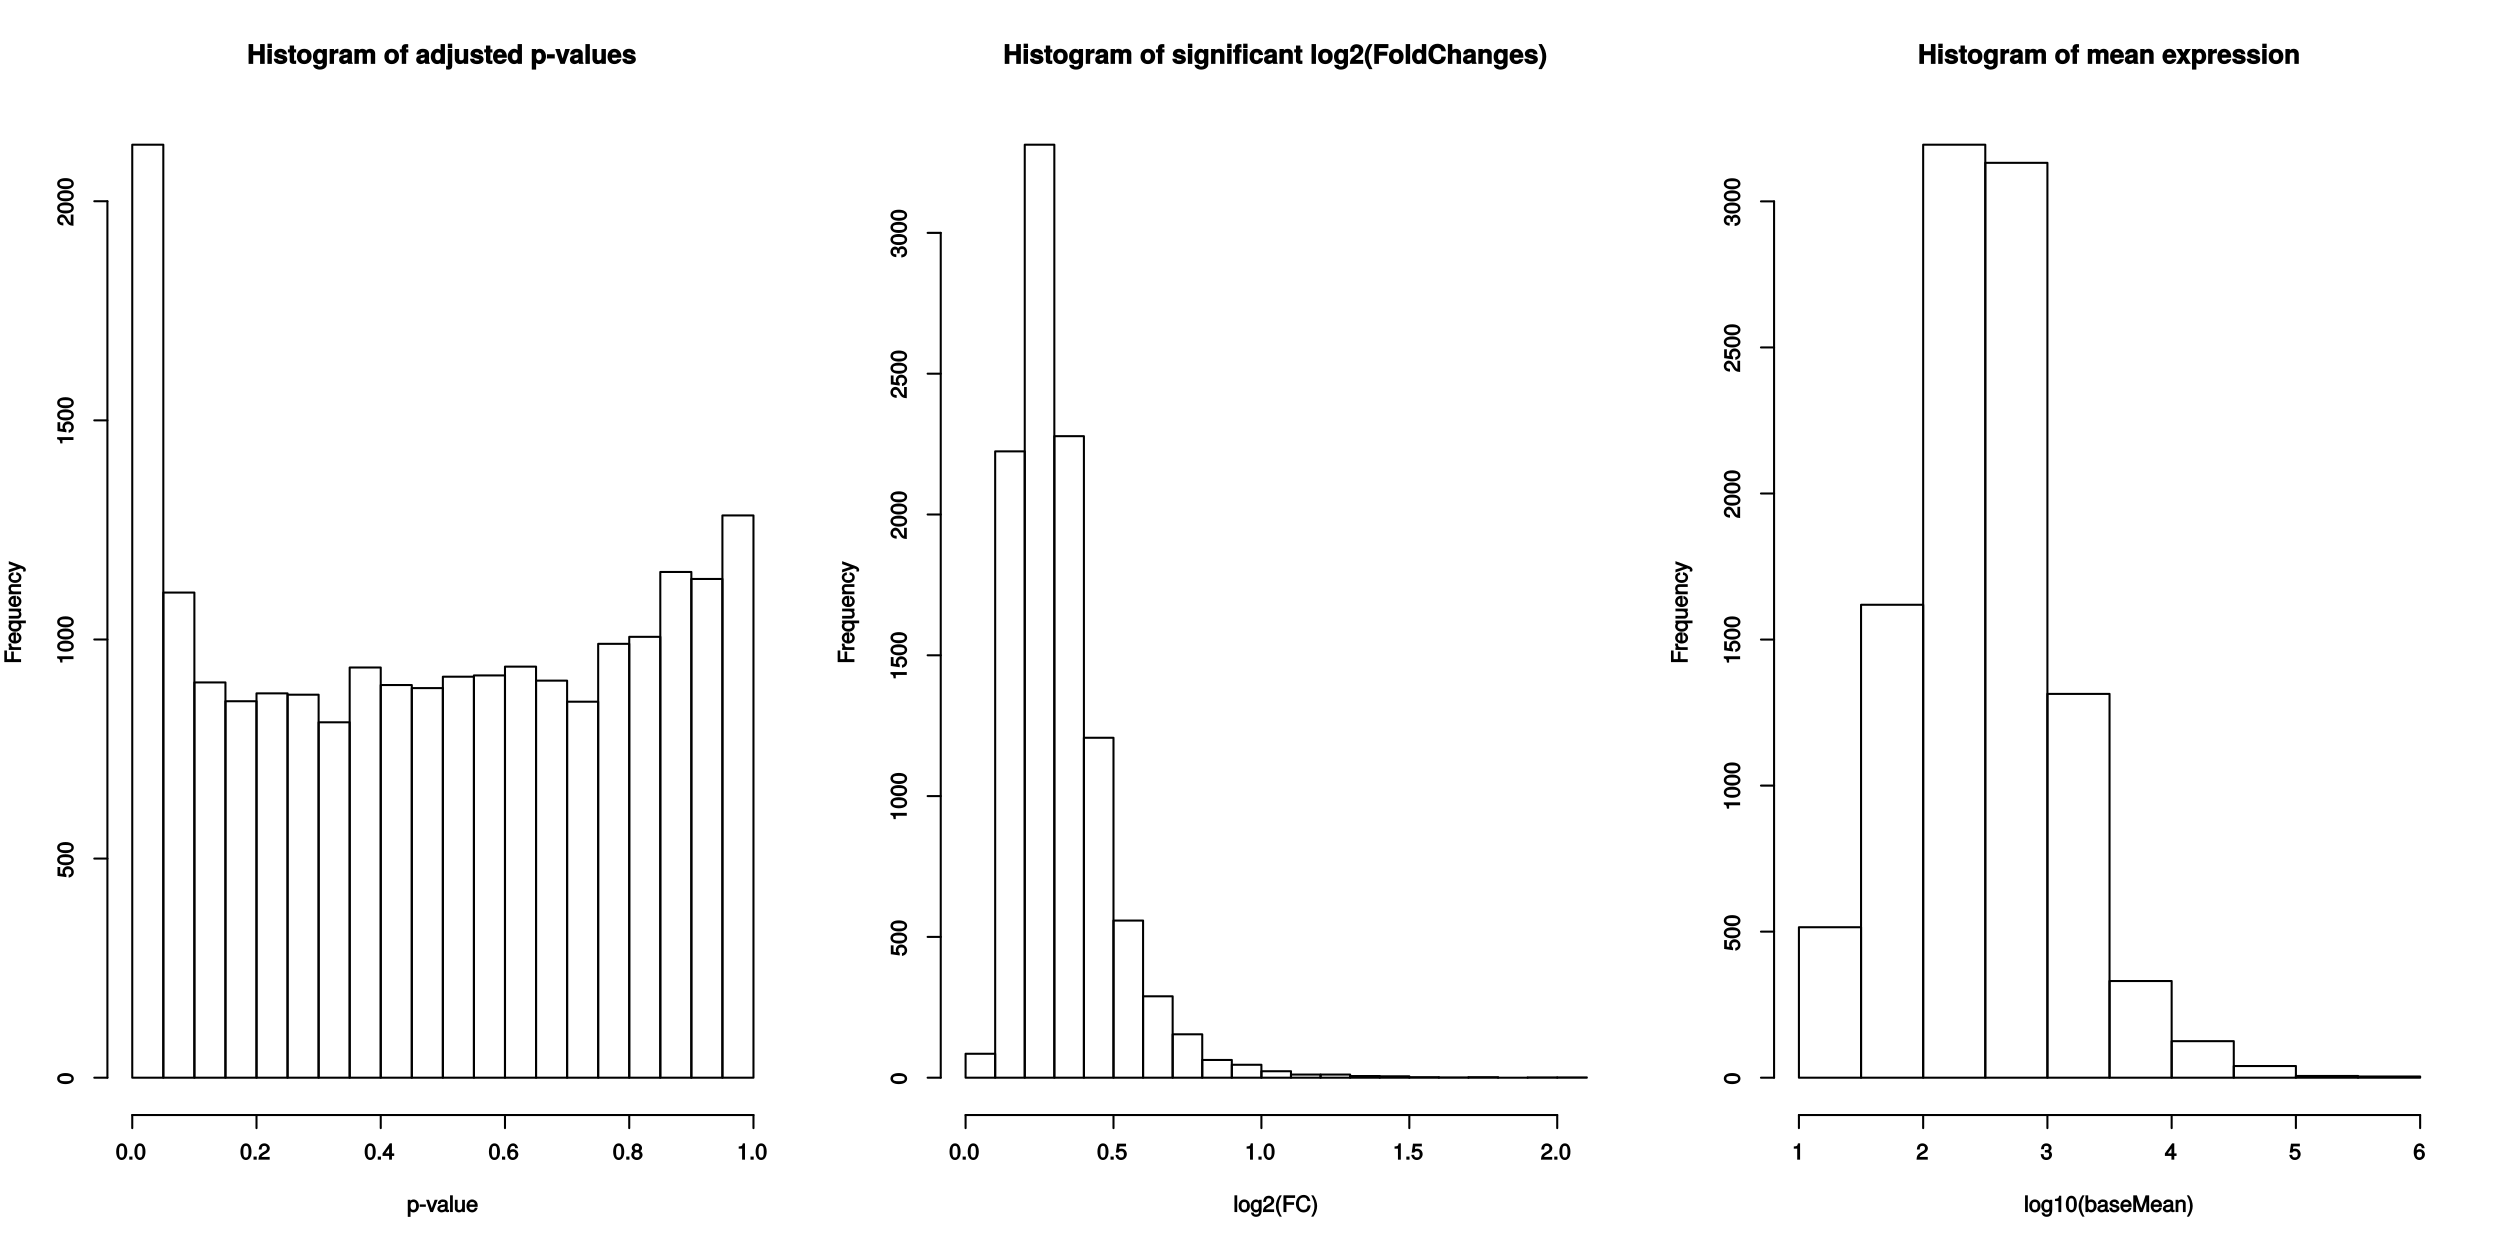 <?xml version="1.0" encoding="UTF-8"?>
<svg xmlns="http://www.w3.org/2000/svg" xmlns:xlink="http://www.w3.org/1999/xlink" width="907pt" height="453pt" viewBox="0 0 907 453" version="1.1">
<defs>
<g>
<symbol overflow="visible" id="glyph0-0">
<path style="stroke:none;" d=""/>
</symbol>
<symbol overflow="visible" id="glyph0-1">
<path style="stroke:none;" d="M 6.359 -0.125 L 6.359 -7.188 L 4.688 -7.188 L 4.688 -4.594 L 2.188 -4.594 L 2.188 -7.188 L 0.516 -7.188 L 0.516 0 L 2.188 0 L 2.188 -3.141 L 4.688 -3.141 L 4.688 0 L 6.359 0 Z M 6.359 -0.125 "/>
</symbol>
<symbol overflow="visible" id="glyph0-2">
<path style="stroke:none;" d="M 2.094 -0.125 L 2.094 -5.391 L 0.5 -5.391 L 0.5 0 L 2.094 0 Z M 2.109 -5.875 L 2.109 -7.328 L 0.516 -7.328 L 0.516 -5.75 L 2.109 -5.75 Z M 2.109 -5.875 "/>
</symbol>
<symbol overflow="visible" id="glyph0-3">
<path style="stroke:none;" d="M 5.062 -1.641 L 5.062 -1.703 C 5.062 -2.297 4.609 -2.875 3.938 -3.062 L 2.25 -3.547 C 1.875 -3.656 1.906 -3.609 1.906 -3.812 C 1.906 -4.109 2.094 -4.172 2.562 -4.172 C 3.188 -4.172 3.375 -4.062 3.375 -3.484 L 4.922 -3.484 C 4.906 -4.688 3.938 -5.469 2.562 -5.469 C 1.266 -5.469 0.328 -4.688 0.328 -3.625 C 0.328 -3 0.625 -2.531 1.578 -2.234 L 3.156 -1.75 C 3.5 -1.641 3.484 -1.656 3.484 -1.516 C 3.484 -1.203 3.234 -1.219 2.625 -1.219 C 2.016 -1.219 1.812 -1.203 1.672 -1.875 L 0.141 -1.875 C 0.188 -0.625 1.141 0.078 2.703 0.078 C 4.141 0.078 5.062 -0.609 5.062 -1.641 Z M 5.062 -1.641 "/>
</symbol>
<symbol overflow="visible" id="glyph0-4">
<path style="stroke:none;" d="M 2.984 -0.125 L 2.984 -1.203 C 2.719 -1.172 2.656 -1.156 2.562 -1.156 C 2.203 -1.156 2.234 -1.125 2.234 -1.594 L 2.234 -4.141 L 2.984 -4.141 L 2.984 -5.281 L 2.234 -5.281 L 2.234 -6.656 L 0.656 -6.656 L 0.656 -5.281 L 0 -5.281 L 0 -4.141 L 0.656 -4.141 L 0.656 -1.219 C 0.656 -0.422 1.219 0.031 2.094 0.031 C 2.391 0.031 2.625 0.016 2.984 0 Z M 2.984 -0.125 "/>
</symbol>
<symbol overflow="visible" id="glyph0-5">
<path style="stroke:none;" d="M 5.531 -2.656 C 5.531 -4.391 4.469 -5.469 2.859 -5.469 C 1.297 -5.469 0.203 -4.375 0.203 -2.688 C 0.203 -1 1.297 0.078 2.875 0.078 C 4.422 0.078 5.531 -1 5.531 -2.656 Z M 3.938 -2.672 C 3.938 -1.703 3.578 -1.25 2.875 -1.25 C 2.141 -1.25 1.781 -1.703 1.781 -2.688 C 1.781 -3.672 2.141 -4.141 2.875 -4.141 C 3.594 -4.141 3.938 -3.672 3.938 -2.672 Z M 3.938 -2.672 "/>
</symbol>
<symbol overflow="visible" id="glyph0-6">
<path style="stroke:none;" d="M 5.266 0.047 L 5.266 -5.391 L 3.75 -5.391 L 3.75 -4.469 L 3.969 -4.562 C 3.562 -5.172 3.047 -5.469 2.453 -5.469 C 1.234 -5.469 0.188 -4.219 0.188 -2.625 C 0.188 -1.031 1.156 0.078 2.422 0.078 C 3.016 0.078 3.469 -0.141 3.969 -0.625 L 3.75 -0.719 L 3.75 0.047 C 3.75 0.672 3.406 0.953 2.75 0.953 C 2.234 0.953 2.031 0.891 1.906 0.359 L 0.281 0.359 C 0.312 1.328 1.297 2.078 2.703 2.078 C 4.25 2.078 5.266 1.25 5.266 0.047 Z M 3.766 -2.656 C 3.766 -1.719 3.406 -1.281 2.719 -1.281 C 2.094 -1.281 1.781 -1.719 1.781 -2.656 C 1.781 -3.625 2.094 -4.109 2.734 -4.109 C 3.406 -4.109 3.766 -3.594 3.766 -2.656 Z M 3.766 -2.656 "/>
</symbol>
<symbol overflow="visible" id="glyph0-7">
<path style="stroke:none;" d="M 3.641 -3.984 L 3.641 -5.438 C 3.438 -5.469 3.391 -5.469 3.359 -5.469 C 2.75 -5.469 2.078 -4.938 1.797 -4.25 L 2.047 -4.25 L 2.047 -5.391 L 0.469 -5.391 L 0.469 0 L 2.047 0 L 2.047 -2.844 C 2.047 -3.625 2.312 -3.891 3.094 -3.891 C 3.234 -3.891 3.328 -3.891 3.641 -3.828 Z M 3.641 -3.984 "/>
</symbol>
<symbol overflow="visible" id="glyph0-8">
<path style="stroke:none;" d="M 5.094 -0.125 L 5.094 -0.344 C 4.828 -0.594 4.797 -0.641 4.797 -0.906 L 4.797 -3.766 C 4.797 -4.812 3.969 -5.469 2.578 -5.469 C 1.188 -5.469 0.328 -4.75 0.234 -3.438 L 1.781 -3.438 C 1.859 -4.094 1.953 -4.141 2.609 -4.141 C 3.109 -4.141 3.234 -4.094 3.234 -3.75 C 3.234 -3.219 2.969 -3.406 2.312 -3.281 L 1.781 -3.188 C 0.766 -3.016 0.141 -2.438 0.141 -1.516 C 0.141 -0.516 0.969 0.078 1.828 0.078 C 2.391 0.078 3 -0.203 3.469 -0.688 L 3.25 -0.766 C 3.25 -0.5 3.312 -0.188 3.469 0 L 5.094 0 Z M 3.234 -2.312 C 3.234 -1.547 3 -1.25 2.312 -1.25 C 1.875 -1.25 1.719 -1.281 1.719 -1.656 C 1.719 -2.047 1.812 -2.078 2.359 -2.172 L 2.812 -2.266 C 3.156 -2.328 3.312 -2.391 3.234 -2.344 Z M 3.234 -2.312 "/>
</symbol>
<symbol overflow="visible" id="glyph0-9">
<path style="stroke:none;" d="M 7.953 -0.125 L 7.953 -3.75 C 7.953 -4.75 7.219 -5.469 6.188 -5.469 C 5.547 -5.469 5 -5.203 4.703 -4.812 C 4.531 -5.156 3.938 -5.469 3.297 -5.469 C 2.703 -5.469 2.234 -5.234 1.797 -4.719 L 2.016 -4.609 L 2.016 -5.391 L 0.438 -5.391 L 0.438 0 L 2.031 0 L 2.031 -3.203 C 2.031 -3.828 2.234 -4.078 2.812 -4.078 C 3.266 -4.078 3.406 -3.953 3.406 -3.547 L 3.406 0 L 4.984 0 L 4.984 -3.203 C 4.984 -3.828 5.203 -4.078 5.781 -4.078 C 6.219 -4.078 6.359 -3.953 6.359 -3.547 L 6.359 0 L 7.953 0 Z M 7.953 -0.125 "/>
</symbol>
<symbol overflow="visible" id="glyph0-10">
<path style="stroke:none;" d=""/>
</symbol>
<symbol overflow="visible" id="glyph0-11">
<path style="stroke:none;" d="M 3.094 -4.266 L 3.094 -5.281 L 2.312 -5.281 L 2.312 -5.656 C 2.312 -5.922 2.297 -5.922 2.547 -5.922 C 2.656 -5.922 2.812 -5.922 3.047 -5.875 L 3.047 -7.141 C 2.672 -7.172 2.344 -7.188 2.172 -7.188 C 1.281 -7.188 0.719 -6.625 0.719 -5.766 L 0.719 -5.281 L 0 -5.281 L 0 -4.141 L 0.719 -4.141 L 0.719 0 L 2.312 0 L 2.312 -4.141 L 3.094 -4.141 Z M 3.094 -4.266 "/>
</symbol>
<symbol overflow="visible" id="glyph0-12">
<path style="stroke:none;" d="M 5.297 -0.125 L 5.297 -7.188 L 3.719 -7.188 L 3.719 -4.594 L 3.938 -4.688 C 3.594 -5.203 3.062 -5.469 2.438 -5.469 C 1.203 -5.469 0.141 -4.234 0.141 -2.672 C 0.141 -1.219 1.078 0.078 2.438 0.078 C 3.062 0.078 3.594 -0.188 3.938 -0.625 L 3.719 -0.719 L 3.719 0 L 5.297 0 Z M 3.719 -2.656 C 3.719 -1.734 3.391 -1.281 2.719 -1.281 C 2.062 -1.281 1.734 -1.734 1.734 -2.672 C 1.734 -3.625 2.062 -4.109 2.719 -4.109 C 3.406 -4.109 3.719 -3.641 3.719 -2.656 Z M 3.719 -2.656 "/>
</symbol>
<symbol overflow="visible" id="glyph0-13">
<path style="stroke:none;" d="M 2.125 0.766 L 2.125 -5.391 L 0.531 -5.391 L 0.531 0.469 C 0.531 0.766 0.562 0.734 0.281 0.734 C 0.188 0.734 0.141 0.734 -0.094 0.672 L -0.094 2.016 C 0.297 2.047 0.641 2.078 0.828 2.078 C 1.656 2.078 2.125 1.609 2.125 0.766 Z M 2.125 -5.875 L 2.125 -7.328 L 0.531 -7.328 L 0.531 -5.75 L 2.125 -5.75 Z M 2.125 -5.875 "/>
</symbol>
<symbol overflow="visible" id="glyph0-14">
<path style="stroke:none;" d="M 5.266 -0.125 L 5.266 -5.391 L 3.672 -5.391 L 3.672 -2.172 C 3.672 -1.562 3.375 -1.297 2.734 -1.297 C 2.172 -1.297 2 -1.469 2 -2.094 L 2 -5.391 L 0.422 -5.391 L 0.422 -1.812 C 0.422 -0.688 1.172 0.078 2.266 0.078 C 2.969 0.078 3.516 -0.203 3.891 -0.719 L 3.672 -0.797 L 3.672 0 L 5.266 0 Z M 5.266 -0.125 "/>
</symbol>
<symbol overflow="visible" id="glyph0-15">
<path style="stroke:none;" d="M 5.109 -2.5 C 5.109 -4.266 4.094 -5.469 2.578 -5.469 C 1.109 -5.469 0.078 -4.344 0.078 -2.625 C 0.078 -0.984 1.109 0.078 2.562 0.078 C 3.703 0.078 4.766 -0.562 5.094 -1.703 L 3.531 -1.703 C 3.375 -1.203 3.094 -1.188 2.609 -1.188 C 1.969 -1.188 1.703 -1.344 1.672 -2.219 L 5.094 -2.219 Z M 3.594 -3.359 L 1.703 -3.359 C 1.766 -3.938 1.969 -4.203 2.562 -4.203 C 3.141 -4.203 3.406 -3.953 3.453 -3.359 Z M 3.594 -3.359 "/>
</symbol>
<symbol overflow="visible" id="glyph0-16">
<path style="stroke:none;" d="M 5.578 -2.688 C 5.578 -4.203 4.641 -5.469 3.312 -5.469 C 2.656 -5.469 2.109 -5.156 1.781 -4.594 L 2 -4.5 L 2 -5.391 L 0.422 -5.391 L 0.422 2.078 L 2 2.078 L 2 -0.812 L 1.781 -0.719 C 2.109 -0.156 2.656 0.078 3.312 0.078 C 4.547 0.078 5.578 -1.125 5.578 -2.688 Z M 3.984 -2.672 C 3.984 -1.734 3.656 -1.281 3 -1.281 C 2.344 -1.281 2 -1.734 2 -2.688 C 2 -3.641 2.344 -4.109 3 -4.109 C 3.672 -4.109 3.984 -3.641 3.984 -2.672 Z M 3.984 -2.672 "/>
</symbol>
<symbol overflow="visible" id="glyph0-17">
<path style="stroke:none;" d="M 2.953 -2.094 L 2.953 -3.5 L 0.109 -3.5 L 0.109 -1.969 L 2.953 -1.969 Z M 2.953 -2.094 "/>
</symbol>
<symbol overflow="visible" id="glyph0-18">
<path style="stroke:none;" d="M 5.094 -5.391 L 3.594 -5.391 L 2.516 -1.5 L 2.781 -1.5 L 1.625 -5.391 L -0.047 -5.391 L 1.844 0 L 3.406 0 L 5.266 -5.391 Z M 5.094 -5.391 "/>
</symbol>
<symbol overflow="visible" id="glyph0-19">
<path style="stroke:none;" d="M 2.094 -0.125 L 2.094 -7.188 L 0.5 -7.188 L 0.5 0 L 2.094 0 Z M 2.094 -0.125 "/>
</symbol>
<symbol overflow="visible" id="glyph0-20">
<path style="stroke:none;" d="M 5.312 -0.125 L 5.312 -3.562 C 5.312 -4.688 4.562 -5.469 3.469 -5.469 C 2.781 -5.469 2.219 -5.172 1.828 -4.609 L 2.047 -4.516 L 2.047 -5.391 L 0.469 -5.391 L 0.469 0 L 2.047 0 L 2.047 -3.203 C 2.047 -3.812 2.359 -4.078 3 -4.078 C 3.578 -4.078 3.719 -3.891 3.719 -3.281 L 3.719 0 L 5.312 0 Z M 5.312 -0.125 "/>
</symbol>
<symbol overflow="visible" id="glyph0-21">
<path style="stroke:none;" d="M 3.094 -4.266 L 3.094 -5.281 L 2.312 -5.281 L 2.312 -5.656 C 2.312 -5.922 2.297 -5.922 2.547 -5.922 C 2.656 -5.922 2.812 -5.922 3.047 -5.875 L 3.047 -7.141 C 2.672 -7.172 2.344 -7.188 2.172 -7.188 C 1.281 -7.188 0.719 -6.625 0.719 -5.766 L 0.719 -5.281 L 0 -5.281 L 0 -4.141 L 0.719 -4.141 L 0.719 0 L 2.312 0 L 2.312 -4.141 L 3.094 -4.141 Z M 5.25 -0.125 L 5.25 -5.391 L 3.672 -5.391 L 3.672 0 L 5.25 0 Z M 5.25 -5.875 L 5.25 -7.328 L 3.672 -7.328 L 3.672 -5.75 L 5.25 -5.75 Z M 5.25 -5.875 "/>
</symbol>
<symbol overflow="visible" id="glyph0-22">
<path style="stroke:none;" d="M 4.953 -2.031 L 3.594 -2.031 C 3.375 -1.375 3.25 -1.25 2.734 -1.25 C 2.062 -1.25 1.781 -1.656 1.781 -2.656 C 1.781 -3.594 1.906 -4.141 2.734 -4.141 C 3.281 -4.141 3.406 -4.016 3.578 -3.219 L 5.094 -3.219 C 4.984 -4.594 4.031 -5.469 2.75 -5.469 C 1.219 -5.469 0.188 -4.406 0.188 -2.656 C 0.188 -0.953 1.203 0.078 2.719 0.078 C 3.969 0.078 4.953 -0.812 5.094 -2.031 Z M 4.953 -2.031 "/>
</symbol>
<symbol overflow="visible" id="glyph0-23">
<path style="stroke:none;" d="M 5.016 -4.859 C 5.016 -6.172 4 -7.141 2.578 -7.141 C 1.188 -7.141 0.234 -6.172 0.234 -4.75 C 0.234 -4.688 0.234 -4.609 0.25 -4.391 L 1.781 -4.391 L 1.781 -4.734 C 1.781 -5.484 2 -5.797 2.609 -5.797 C 3.203 -5.797 3.422 -5.516 3.422 -4.828 C 3.422 -4.094 3.234 -3.891 1.75 -2.844 C 0.609 -2.062 0.219 -1.375 0.141 0 L 4.984 0 L 4.984 -1.438 L 2.203 -1.438 C 2.312 -1.672 2.484 -1.781 3.469 -2.5 C 4.641 -3.359 5.016 -3.953 5.016 -4.859 Z M 5.016 -4.859 "/>
</symbol>
<symbol overflow="visible" id="glyph0-24">
<path style="stroke:none;" d="M 2.969 1.688 C 1.953 -0.281 1.672 -1.25 1.672 -2.641 C 1.672 -4.031 1.953 -5.031 3.078 -7.188 L 1.859 -7.188 C 0.734 -5.5 0.25 -4.094 0.25 -2.641 C 0.25 -1.172 0.734 0.219 1.859 1.906 L 3.078 1.906 Z M 2.969 1.688 "/>
</symbol>
<symbol overflow="visible" id="glyph0-25">
<path style="stroke:none;" d="M 5.688 -5.859 L 5.688 -7.188 L 0.562 -7.188 L 0.562 0 L 2.25 0 L 2.25 -2.984 L 5.281 -2.984 L 5.281 -4.422 L 2.25 -4.422 L 2.25 -5.734 L 5.688 -5.734 Z M 5.688 -5.859 "/>
</symbol>
<symbol overflow="visible" id="glyph0-26">
<path style="stroke:none;" d="M 6.5 -2.625 L 5 -2.625 C 4.906 -1.609 4.469 -1.344 3.594 -1.344 C 2.484 -1.344 1.969 -2.047 1.969 -3.562 C 1.969 -5.094 2.516 -5.828 3.641 -5.828 C 4.406 -5.828 4.781 -5.594 5.016 -4.578 L 6.609 -4.578 C 6.484 -6.297 5.156 -7.297 3.594 -7.297 C 1.641 -7.297 0.281 -5.828 0.281 -3.578 C 0.281 -1.359 1.625 0.109 3.547 0.109 C 5.266 0.109 6.547 -0.906 6.641 -2.625 Z M 6.5 -2.625 "/>
</symbol>
<symbol overflow="visible" id="glyph0-27">
<path style="stroke:none;" d="M 5.266 -0.125 L 5.266 -3.562 C 5.266 -4.766 4.438 -5.469 3.469 -5.469 C 2.812 -5.469 2.234 -5.172 1.875 -4.609 L 2.094 -4.516 L 2.094 -7.188 L 0.5 -7.188 L 0.5 0 L 2.094 0 L 2.094 -3.203 C 2.094 -3.797 2.391 -4.078 3 -4.078 C 3.469 -4.078 3.672 -3.953 3.672 -3.266 L 3.672 0 L 5.266 0 Z M 5.266 -0.125 "/>
</symbol>
<symbol overflow="visible" id="glyph0-28">
<path style="stroke:none;" d="M 2.828 -2.625 C 2.828 -4.094 2.344 -5.5 1.219 -7.188 L 0 -7.188 C 1.125 -5 1.406 -4.031 1.406 -2.625 C 1.406 -1.25 1.125 -0.25 0 1.906 L 1.219 1.906 C 2.344 0.219 2.828 -1.172 2.828 -2.625 Z M 2.828 -2.625 "/>
</symbol>
<symbol overflow="visible" id="glyph0-29">
<path style="stroke:none;" d="M 5.172 -0.219 L 3.516 -2.703 L 5.266 -5.391 L 3.375 -5.391 L 2.609 -3.969 L 1.859 -5.391 L -0.047 -5.391 L 1.703 -2.703 L -0.094 0 L 1.812 0 L 2.609 -1.469 L 3.406 0 L 5.312 0 Z M 5.172 -0.219 "/>
</symbol>
<symbol overflow="visible" id="glyph1-0">
<path style="stroke:none;" d=""/>
</symbol>
<symbol overflow="visible" id="glyph1-1">
<path style="stroke:none;" d="M 4.312 -2.188 C 4.312 -3.578 3.469 -4.578 2.359 -4.578 C 1.797 -4.578 1.234 -4.266 0.922 -3.781 L 1.203 -3.672 L 1.203 -4.453 L 0.266 -4.453 L 0.266 1.734 L 1.266 1.734 L 1.266 -0.656 L 0.969 -0.531 C 1.328 -0.109 1.828 0.125 2.375 0.125 C 3.438 0.125 4.312 -0.859 4.312 -2.188 Z M 3.281 -2.203 C 3.281 -1.266 2.969 -0.797 2.25 -0.797 C 1.547 -0.797 1.266 -1.219 1.266 -2.188 C 1.266 -3.172 1.547 -3.656 2.25 -3.656 C 2.984 -3.656 3.281 -3.188 3.281 -2.203 Z M 3.281 -2.203 "/>
</symbol>
<symbol overflow="visible" id="glyph1-2">
<path style="stroke:none;" d="M 2.422 -2.047 L 2.422 -2.766 L 0.188 -2.766 L 0.188 -1.906 L 2.422 -1.906 Z M 2.422 -2.047 "/>
</symbol>
<symbol overflow="visible" id="glyph1-3">
<path style="stroke:none;" d="M 3.844 -4.453 L 2.984 -4.453 L 1.766 -0.938 L 2.094 -0.938 L 0.938 -4.453 L -0.141 -4.453 L 1.422 0 L 2.359 0 L 4.078 -4.453 Z M 3.844 -4.453 "/>
</symbol>
<symbol overflow="visible" id="glyph1-4">
<path style="stroke:none;" d="M 4.406 -0.172 L 4.406 -0.844 C 4.172 -0.797 4.141 -0.797 4.094 -0.797 C 3.859 -0.797 3.906 -0.766 3.906 -0.969 L 3.906 -3.281 C 3.906 -4.031 3.203 -4.578 2.172 -4.578 C 1.172 -4.578 0.375 -4.031 0.344 -2.922 L 1.328 -2.922 C 1.406 -3.578 1.531 -3.656 2.156 -3.656 C 2.75 -3.656 2.906 -3.594 2.906 -3.188 L 2.906 -3.016 C 2.906 -2.734 2.922 -2.766 2.391 -2.703 C 1.453 -2.594 1.312 -2.562 1.062 -2.453 C 0.578 -2.25 0.156 -1.734 0.156 -1.234 C 0.156 -0.469 0.859 0.125 1.688 0.125 C 2.219 0.125 2.859 -0.141 3.016 -0.312 C 3 -0.328 3.469 0.062 3.781 0.062 C 3.922 0.062 4.031 0.047 4.406 -0.062 Z M 2.906 -1.578 C 2.906 -0.984 2.484 -0.766 1.844 -0.766 C 1.328 -0.766 1.188 -0.797 1.188 -1.25 C 1.188 -1.672 1.312 -1.719 2.016 -1.828 C 2.719 -1.922 2.859 -1.953 2.906 -1.969 Z M 2.906 -1.578 "/>
</symbol>
<symbol overflow="visible" id="glyph1-5">
<path style="stroke:none;" d="M 1.359 -0.156 L 1.359 -6.078 L 0.359 -6.078 L 0.359 0 L 1.359 0 Z M 1.359 -0.156 "/>
</symbol>
<symbol overflow="visible" id="glyph1-6">
<path style="stroke:none;" d="M 3.984 -0.156 L 3.984 -4.453 L 2.984 -4.453 L 2.984 -2.016 C 2.984 -1.172 2.719 -0.766 2.031 -0.766 C 1.5 -0.766 1.344 -0.922 1.344 -1.422 L 1.344 -4.453 L 0.344 -4.453 L 0.344 -1.172 C 0.344 -0.469 1.031 0.125 1.844 0.125 C 2.453 0.125 2.953 -0.141 3.328 -0.688 L 3.047 -0.797 L 3.047 0 L 3.984 0 Z M 3.984 -0.156 "/>
</symbol>
<symbol overflow="visible" id="glyph1-7">
<path style="stroke:none;" d="M 4.234 -2.031 C 4.234 -2.641 4.188 -3.016 4.062 -3.328 C 3.797 -4.016 3 -4.578 2.219 -4.578 C 1.062 -4.578 0.141 -3.562 0.141 -2.203 C 0.141 -0.844 1.031 0.125 2.203 0.125 C 3.156 0.125 3.984 -0.578 4.172 -1.562 L 3.188 -1.562 C 2.953 -0.859 2.75 -0.797 2.219 -0.797 C 1.531 -0.797 1.188 -1.078 1.172 -1.891 L 4.234 -1.891 Z M 3.469 -2.516 C 3.469 -2.516 3.234 -2.688 3.25 -2.719 L 1.203 -2.719 C 1.25 -3.312 1.547 -3.656 2.203 -3.656 C 2.859 -3.656 3.188 -3.266 3.188 -2.625 Z M 3.469 -2.516 "/>
</symbol>
<symbol overflow="visible" id="glyph1-8">
<path style="stroke:none;" d="M 4.188 -2.859 C 4.188 -4.797 3.406 -5.922 2.172 -5.922 C 0.969 -5.922 0.172 -4.781 0.172 -2.906 C 0.172 -1 0.969 0.125 2.172 0.125 C 3.359 0.125 4.188 -1 4.188 -2.859 Z M 3.125 -2.922 C 3.125 -1.328 2.938 -0.766 2.156 -0.766 C 1.422 -0.766 1.219 -1.359 1.219 -2.891 C 1.219 -4.422 1.422 -5 2.172 -5 C 2.938 -5 3.125 -4.422 3.125 -2.922 Z M 3.125 -2.922 "/>
</symbol>
<symbol overflow="visible" id="glyph1-9">
<path style="stroke:none;" d="M 1.672 -0.156 L 1.672 -1.125 L 0.516 -1.125 L 0.516 0 L 1.672 0 Z M 1.672 -0.156 "/>
</symbol>
<symbol overflow="visible" id="glyph1-10">
<path style="stroke:none;" d="M 4.219 -4.125 C 4.219 -5.062 3.312 -5.922 2.25 -5.922 C 1.094 -5.922 0.266 -5.188 0.219 -3.672 L 1.25 -3.672 C 1.312 -4.766 1.531 -5 2.219 -5 C 2.859 -5 3.156 -4.703 3.156 -4.109 C 3.156 -3.656 2.953 -3.375 2.453 -3.094 L 1.734 -2.688 C 0.547 -2.016 0.156 -1.391 0.094 0 L 4.172 0 L 4.172 -0.984 L 1.25 -0.984 C 1.297 -1.297 1.484 -1.484 2.172 -1.891 L 2.969 -2.312 C 3.75 -2.734 4.219 -3.438 4.219 -4.125 Z M 4.219 -4.125 "/>
</symbol>
<symbol overflow="visible" id="glyph1-11">
<path style="stroke:none;" d="M 4.281 -1.5 L 4.281 -2.281 L 3.453 -2.281 L 3.453 -5.922 L 2.688 -5.922 L 0.047 -2.266 L 0.047 -1.344 L 2.422 -1.344 L 2.422 0 L 3.453 0 L 3.453 -1.344 L 4.281 -1.344 Z M 2.594 -2.281 L 1.141 -2.281 L 2.703 -4.469 L 2.422 -4.578 L 2.422 -2.281 Z M 2.594 -2.281 "/>
</symbol>
<symbol overflow="visible" id="glyph1-12">
<path style="stroke:none;" d="M 4.234 -1.891 C 4.234 -2.938 3.344 -3.797 2.344 -3.797 C 1.797 -3.797 1.234 -3.531 0.938 -3.125 L 1.219 -3.016 C 1.234 -4.391 1.5 -5 2.312 -5 C 2.797 -5 2.969 -4.844 3.109 -4.156 L 4.125 -4.156 C 3.984 -5.219 3.203 -5.922 2.359 -5.922 C 1.047 -5.922 0.172 -4.672 0.172 -2.703 C 0.172 -0.953 0.938 0.125 2.219 0.125 C 3.297 0.125 4.234 -0.797 4.234 -1.891 Z M 3.172 -1.844 C 3.172 -1.141 2.875 -0.797 2.234 -0.797 C 1.578 -0.797 1.266 -1.156 1.266 -1.875 C 1.266 -2.578 1.562 -2.875 2.25 -2.875 C 2.938 -2.875 3.172 -2.594 3.172 -1.844 Z M 3.172 -1.844 "/>
</symbol>
<symbol overflow="visible" id="glyph1-13">
<path style="stroke:none;" d="M 4.234 -1.734 C 4.234 -2.359 3.75 -2.953 3.406 -3.109 C 3.781 -3.344 4.031 -3.734 4.031 -4.266 C 4.031 -5.156 3.172 -5.922 2.172 -5.922 C 1.188 -5.922 0.312 -5.156 0.312 -4.266 C 0.312 -3.75 0.562 -3.344 0.953 -3.109 C 0.609 -2.953 0.125 -2.359 0.125 -1.75 C 0.125 -0.719 1.062 0.125 2.172 0.125 C 3.281 0.125 4.234 -0.719 4.234 -1.734 Z M 2.984 -4.25 C 2.984 -3.734 2.766 -3.531 2.172 -3.531 C 1.594 -3.531 1.375 -3.734 1.375 -4.266 C 1.375 -4.797 1.594 -5 2.172 -5 C 2.766 -5 2.984 -4.797 2.984 -4.25 Z M 3.172 -1.734 C 3.172 -1.062 2.875 -0.797 2.156 -0.797 C 1.484 -0.797 1.172 -1.062 1.172 -1.734 C 1.172 -2.391 1.484 -2.641 2.172 -2.641 C 2.875 -2.641 3.172 -2.391 3.172 -1.734 Z M 3.172 -1.734 "/>
</symbol>
<symbol overflow="visible" id="glyph1-14">
<path style="stroke:none;" d="M 2.922 -0.156 L 2.922 -5.922 L 2.156 -5.922 C 1.875 -4.906 1.891 -4.938 0.641 -4.781 L 0.641 -4 L 1.875 -4 L 1.875 0 L 2.922 0 Z M 2.922 -0.156 "/>
</symbol>
<symbol overflow="visible" id="glyph1-15">
<path style="stroke:none;" d="M 4.203 -2.188 C 4.203 -3.625 3.344 -4.578 2.156 -4.578 C 0.984 -4.578 0.109 -3.625 0.109 -2.219 C 0.109 -0.828 0.984 0.125 2.156 0.125 C 3.328 0.125 4.203 -0.828 4.203 -2.188 Z M 3.172 -2.203 C 3.172 -1.234 2.891 -0.797 2.156 -0.797 C 1.422 -0.797 1.141 -1.219 1.141 -2.219 C 1.141 -3.219 1.422 -3.656 2.156 -3.656 C 2.906 -3.656 3.172 -3.234 3.172 -2.203 Z M 3.172 -2.203 "/>
</symbol>
<symbol overflow="visible" id="glyph1-16">
<path style="stroke:none;" d="M 4.047 -0.828 L 4.047 -4.453 L 3.094 -4.453 L 3.094 -3.703 L 3.375 -3.797 C 3.047 -4.297 2.531 -4.578 2 -4.578 C 0.938 -4.578 0.062 -3.531 0.062 -2.188 C 0.062 -0.875 0.969 0.125 1.938 0.125 C 2.469 0.125 2.938 -0.141 3.375 -0.672 L 3.094 -0.781 L 3.094 -0.5 C 3.094 0.609 2.812 0.875 2.047 0.875 C 1.516 0.875 1.281 0.828 1.188 0.172 L 0.188 0.172 C 0.266 1.109 1.047 1.734 2.016 1.734 C 3.312 1.734 4.047 1 4.047 -0.828 Z M 3.031 -2.203 C 3.031 -1.219 2.766 -0.797 2.078 -0.797 C 1.359 -0.797 1.078 -1.219 1.078 -2.219 C 1.078 -3.219 1.359 -3.656 2.062 -3.656 C 2.781 -3.656 3.031 -3.203 3.031 -2.203 Z M 3.031 -2.203 "/>
</symbol>
<symbol overflow="visible" id="glyph1-17">
<path style="stroke:none;" d="M 2.422 1.422 C 1.719 0.297 1.391 -0.938 1.391 -2.203 C 1.391 -3.469 1.719 -4.688 2.578 -6.078 L 1.781 -6.078 C 0.953 -4.984 0.406 -3.453 0.406 -2.203 C 0.406 -0.953 0.953 0.609 1.781 1.672 L 2.578 1.672 Z M 2.422 1.422 "/>
</symbol>
<symbol overflow="visible" id="glyph1-18">
<path style="stroke:none;" d="M 4.75 -5.281 L 4.75 -6.078 L 0.531 -6.078 L 0.531 0 L 1.609 0 L 1.609 -2.625 L 4.375 -2.625 L 4.375 -3.578 L 1.609 -3.578 L 1.609 -5.125 L 4.75 -5.125 Z M 4.75 -5.281 "/>
</symbol>
<symbol overflow="visible" id="glyph1-19">
<path style="stroke:none;" d="M 5.359 -2.406 L 4.453 -2.406 C 4.25 -1.172 3.969 -0.812 3 -0.812 C 1.844 -0.812 1.281 -1.531 1.281 -2.984 C 1.281 -4.453 1.812 -5.266 2.938 -5.266 C 3.828 -5.266 4.141 -5.016 4.344 -3.984 L 5.438 -3.984 C 5.188 -5.406 4.281 -6.219 3.016 -6.219 C 1.266 -6.219 0.203 -4.656 0.203 -2.969 C 0.203 -1.281 1.297 0.141 2.984 0.141 C 4.391 0.141 5.359 -0.75 5.547 -2.406 Z M 5.359 -2.406 "/>
</symbol>
<symbol overflow="visible" id="glyph1-20">
<path style="stroke:none;" d="M 2.188 -2.188 C 2.188 -3.453 1.641 -4.984 0.812 -6.078 L 0.031 -6.078 C 0.875 -4.688 1.219 -3.469 1.219 -2.188 C 1.219 -0.938 0.875 0.297 0.031 1.672 L 0.812 1.672 C 1.641 0.609 2.188 -0.953 2.188 -2.188 Z M 2.188 -2.188 "/>
</symbol>
<symbol overflow="visible" id="glyph1-21">
<path style="stroke:none;" d="M 4.234 -2.016 C 4.234 -3.125 3.328 -4 2.25 -4 C 1.859 -4 1.422 -3.844 1.438 -3.859 L 1.578 -4.812 L 3.938 -4.812 L 3.938 -5.797 L 0.719 -5.797 L 0.266 -2.562 L 1.172 -2.562 C 1.531 -2.984 1.688 -3.078 2.125 -3.078 C 2.875 -3.078 3.172 -2.75 3.172 -1.922 C 3.172 -1.109 2.891 -0.797 2.125 -0.797 C 1.516 -0.797 1.312 -0.953 1.094 -1.75 L 0.078 -1.75 C 0.328 -0.469 1.141 0.125 2.141 0.125 C 3.266 0.125 4.234 -0.828 4.234 -2.016 Z M 4.234 -2.016 "/>
</symbol>
<symbol overflow="visible" id="glyph1-22">
<path style="stroke:none;" d="M 4.312 -2.281 C 4.312 -3.625 3.469 -4.578 2.375 -4.578 C 1.797 -4.578 1.281 -4.312 0.969 -3.844 L 1.25 -3.734 L 1.25 -6.078 L 0.25 -6.078 L 0.25 0 L 1.188 0 L 1.188 -0.75 L 0.906 -0.641 C 1.219 -0.156 1.766 0.125 2.344 0.125 C 3.438 0.125 4.312 -0.922 4.312 -2.281 Z M 3.281 -2.234 C 3.281 -1.297 2.969 -0.797 2.234 -0.797 C 1.547 -0.797 1.25 -1.281 1.25 -2.219 C 1.25 -3.203 1.547 -3.688 2.234 -3.656 C 2.984 -3.656 3.281 -3.156 3.281 -2.234 Z M 3.281 -2.234 "/>
</symbol>
<symbol overflow="visible" id="glyph1-23">
<path style="stroke:none;" d="M 3.797 -1.312 C 3.797 -1.938 3.281 -2.391 2.469 -2.594 L 1.828 -2.734 C 1.297 -2.875 1.234 -2.891 1.234 -3.188 C 1.234 -3.562 1.406 -3.656 1.938 -3.656 C 2.469 -3.656 2.578 -3.578 2.609 -3 L 3.641 -3 C 3.625 -3.969 2.922 -4.578 1.969 -4.578 C 1 -4.578 0.203 -3.922 0.203 -3.156 C 0.203 -2.5 0.703 -2.047 1.688 -1.812 L 2.312 -1.656 C 2.766 -1.547 2.766 -1.562 2.766 -1.266 C 2.766 -0.875 2.562 -0.797 1.984 -0.797 C 1.391 -0.797 1.219 -0.781 1.109 -1.562 L 0.094 -1.562 C 0.125 -0.453 0.844 0.125 1.922 0.125 C 2.969 0.125 3.797 -0.516 3.797 -1.312 Z M 3.797 -1.312 "/>
</symbol>
<symbol overflow="visible" id="glyph1-24">
<path style="stroke:none;" d="M 6.188 -0.156 L 6.188 -6.078 L 4.891 -6.078 L 3.156 -0.891 L 3.5 -0.891 L 1.734 -6.078 L 0.422 -6.078 L 0.422 0 L 1.453 0 L 1.453 -4.984 L 1.109 -4.984 L 2.812 0 L 3.812 0 L 5.5 -4.984 L 5.156 -4.984 L 5.156 0 L 6.188 0 Z M 6.188 -0.156 "/>
</symbol>
<symbol overflow="visible" id="glyph1-25">
<path style="stroke:none;" d="M 4.031 -0.156 L 4.031 -3.281 C 4.031 -3.984 3.344 -4.578 2.547 -4.578 C 1.922 -4.578 1.406 -4.281 1.047 -3.703 L 1.328 -3.609 L 1.328 -4.453 L 0.375 -4.453 L 0.375 0 L 1.375 0 L 1.375 -2.438 C 1.375 -3.281 1.672 -3.688 2.344 -3.688 C 2.875 -3.688 3.031 -3.531 3.031 -3.031 L 3.031 0 L 4.031 0 Z M 4.031 -0.156 "/>
</symbol>
<symbol overflow="visible" id="glyph1-26">
<path style="stroke:none;" d="M 4.172 -1.781 C 4.172 -2.469 3.734 -3.016 3.062 -3.234 L 3.062 -2.938 C 3.578 -3.141 4.016 -3.656 4.016 -4.219 C 4.016 -5.188 3.203 -5.922 2.125 -5.922 C 1 -5.922 0.219 -5.156 0.203 -3.797 L 1.234 -3.797 C 1.25 -4.781 1.422 -5 2.141 -5 C 2.75 -5 2.953 -4.797 2.953 -4.203 C 2.953 -3.594 2.875 -3.5 1.578 -3.5 L 1.578 -2.609 L 2.125 -2.609 C 2.906 -2.609 3.125 -2.406 3.125 -1.781 C 3.125 -1.062 2.859 -0.797 2.125 -0.797 C 1.375 -0.797 1.172 -1.031 1.109 -2 L 0.078 -2 C 0.172 -0.594 0.953 0.125 2.109 0.125 C 3.266 0.125 4.172 -0.719 4.172 -1.781 Z M 4.172 -1.781 "/>
</symbol>
<symbol overflow="visible" id="glyph2-0">
<path style="stroke:none;" d=""/>
</symbol>
<symbol overflow="visible" id="glyph2-1">
<path style="stroke:none;" d="M -5.281 -4.75 L -6.078 -4.75 L -6.078 -0.531 L 0 -0.531 L 0 -1.609 L -2.625 -1.609 L -2.625 -4.375 L -3.578 -4.375 L -3.578 -1.609 L -5.125 -1.609 L -5.125 -4.75 Z M -5.281 -4.75 "/>
</symbol>
<symbol overflow="visible" id="glyph2-2">
<path style="stroke:none;" d="M -3.719 -2.703 L -4.516 -2.703 C -4.562 -2.438 -4.578 -2.375 -4.578 -2.297 C -4.578 -1.859 -4.266 -1.422 -3.656 -1.031 L -3.547 -1.328 L -4.453 -1.328 L -4.453 -0.375 L 0 -0.375 L 0 -1.375 L -2.312 -1.375 C -3.234 -1.375 -3.562 -1.516 -3.578 -2.703 Z M -3.719 -2.703 "/>
</symbol>
<symbol overflow="visible" id="glyph2-3">
<path style="stroke:none;" d="M -2.031 -4.234 C -2.641 -4.234 -3.016 -4.188 -3.328 -4.062 C -4.016 -3.797 -4.578 -3 -4.578 -2.219 C -4.578 -1.062 -3.562 -0.141 -2.203 -0.141 C -0.844 -0.141 0.125 -1.031 0.125 -2.203 C 0.125 -3.156 -0.578 -3.984 -1.562 -4.172 L -1.562 -3.188 C -0.859 -2.953 -0.797 -2.75 -0.797 -2.219 C -0.797 -1.531 -1.078 -1.188 -1.891 -1.172 L -1.891 -4.234 Z M -2.516 -3.469 C -2.516 -3.469 -2.688 -3.234 -2.719 -3.25 L -2.719 -1.203 C -3.312 -1.25 -3.656 -1.547 -3.656 -2.203 C -3.656 -2.859 -3.266 -3.188 -2.625 -3.188 Z M -2.516 -3.469 "/>
</symbol>
<symbol overflow="visible" id="glyph2-4">
<path style="stroke:none;" d="M 1.578 -4.094 L -4.453 -4.094 L -4.453 -3.156 L -3.75 -3.156 L -3.844 -3.453 C -4.281 -3.141 -4.578 -2.562 -4.578 -2.016 C -4.578 -0.922 -3.562 -0.031 -2.172 -0.031 C -0.828 -0.031 0.125 -0.891 0.125 -1.984 C 0.125 -2.562 -0.125 -3.062 -0.578 -3.375 L -0.688 -3.094 L 1.734 -3.094 L 1.734 -4.094 Z M -2.203 -3.094 C -1.25 -3.094 -0.797 -2.797 -0.797 -2.109 C -0.797 -1.375 -1.266 -1.062 -2.219 -1.062 C -3.188 -1.062 -3.656 -1.375 -3.656 -2.109 C -3.656 -2.812 -3.172 -3.094 -2.203 -3.094 Z M -2.203 -3.094 "/>
</symbol>
<symbol overflow="visible" id="glyph2-5">
<path style="stroke:none;" d="M -0.156 -3.984 L -4.453 -3.984 L -4.453 -2.984 L -2.016 -2.984 C -1.172 -2.984 -0.766 -2.719 -0.766 -2.031 C -0.766 -1.5 -0.922 -1.344 -1.422 -1.344 L -4.453 -1.344 L -4.453 -0.344 L -1.172 -0.344 C -0.469 -0.344 0.125 -1.031 0.125 -1.844 C 0.125 -2.453 -0.141 -2.953 -0.688 -3.328 L -0.797 -3.047 L 0 -3.047 L 0 -3.984 Z M -0.156 -3.984 "/>
</symbol>
<symbol overflow="visible" id="glyph2-6">
<path style="stroke:none;" d="M -0.156 -4.031 L -3.281 -4.031 C -3.984 -4.031 -4.578 -3.344 -4.578 -2.547 C -4.578 -1.922 -4.281 -1.406 -3.703 -1.047 L -3.609 -1.328 L -4.453 -1.328 L -4.453 -0.375 L 0 -0.375 L 0 -1.375 L -2.438 -1.375 C -3.281 -1.375 -3.688 -1.672 -3.688 -2.344 C -3.688 -2.875 -3.531 -3.031 -3.031 -3.031 L 0 -3.031 L 0 -4.031 Z M -0.156 -4.031 "/>
</symbol>
<symbol overflow="visible" id="glyph2-7">
<path style="stroke:none;" d="M -1.734 -3.781 L -1.734 -2.969 C -0.906 -2.828 -0.797 -2.656 -0.797 -2.094 C -0.797 -1.375 -1.203 -1.094 -2.188 -1.094 C -3.219 -1.094 -3.656 -1.359 -3.656 -2.078 C -3.656 -2.641 -3.484 -2.812 -2.75 -2.922 L -2.75 -3.906 C -3.922 -3.812 -4.578 -3.016 -4.578 -2.094 C -4.578 -0.969 -3.562 -0.078 -2.188 -0.078 C -0.844 -0.078 0.125 -0.953 0.125 -2.078 C 0.125 -3.078 -0.625 -3.859 -1.734 -3.953 Z M -1.734 -3.781 "/>
</symbol>
<symbol overflow="visible" id="glyph2-8">
<path style="stroke:none;" d="M -4.453 -3.781 L -4.453 -2.953 L -1.062 -1.75 L -1.062 -2.094 L -4.453 -0.969 L -4.453 0.062 L -0.141 -1.391 L 0.516 -1.141 C 0.812 -1.016 0.781 -1.062 0.781 -0.781 C 0.781 -0.688 0.766 -0.578 0.703 -0.25 L 1.547 -0.25 C 1.656 -0.438 1.734 -0.703 1.734 -0.875 C 1.734 -1.344 1.312 -1.891 0.719 -2.109 L -4.453 -4.016 Z M -4.453 -3.781 "/>
</symbol>
<symbol overflow="visible" id="glyph2-9">
<path style="stroke:none;" d="M -2.859 -4.188 C -4.797 -4.188 -5.922 -3.406 -5.922 -2.172 C -5.922 -0.969 -4.781 -0.172 -2.906 -0.172 C -1 -0.172 0.125 -0.969 0.125 -2.172 C 0.125 -3.359 -1 -4.188 -2.859 -4.188 Z M -2.922 -3.125 C -1.328 -3.125 -0.766 -2.938 -0.766 -2.156 C -0.766 -1.422 -1.359 -1.219 -2.891 -1.219 C -4.422 -1.219 -5 -1.422 -5 -2.172 C -5 -2.938 -4.422 -3.125 -2.922 -3.125 Z M -2.922 -3.125 "/>
</symbol>
<symbol overflow="visible" id="glyph2-10">
<path style="stroke:none;" d="M -2.016 -4.234 C -3.125 -4.234 -4 -3.328 -4 -2.25 C -4 -1.859 -3.844 -1.422 -3.859 -1.438 L -4.812 -1.578 L -4.812 -3.938 L -5.797 -3.938 L -5.797 -0.719 L -2.562 -0.266 L -2.562 -1.172 C -2.984 -1.531 -3.078 -1.688 -3.078 -2.125 C -3.078 -2.875 -2.75 -3.172 -1.922 -3.172 C -1.109 -3.172 -0.797 -2.891 -0.797 -2.125 C -0.797 -1.516 -0.953 -1.312 -1.75 -1.094 L -1.75 -0.078 C -0.469 -0.328 0.125 -1.141 0.125 -2.141 C 0.125 -3.266 -0.828 -4.234 -2.016 -4.234 Z M -2.016 -4.234 "/>
</symbol>
<symbol overflow="visible" id="glyph2-11">
<path style="stroke:none;" d="M -0.156 -2.922 L -5.922 -2.922 L -5.922 -2.156 C -4.906 -1.875 -4.938 -1.891 -4.781 -0.641 L -4 -0.641 L -4 -1.875 L 0 -1.875 L 0 -2.922 Z M -0.156 -2.922 "/>
</symbol>
<symbol overflow="visible" id="glyph2-12">
<path style="stroke:none;" d="M -4.125 -4.219 C -5.062 -4.219 -5.922 -3.312 -5.922 -2.25 C -5.922 -1.094 -5.188 -0.266 -3.672 -0.219 L -3.672 -1.25 C -4.766 -1.312 -5 -1.531 -5 -2.219 C -5 -2.859 -4.703 -3.156 -4.109 -3.156 C -3.656 -3.156 -3.375 -2.953 -3.094 -2.453 L -2.688 -1.734 C -2.016 -0.547 -1.391 -0.156 0 -0.094 L 0 -4.172 L -0.984 -4.172 L -0.984 -1.25 C -1.297 -1.297 -1.484 -1.484 -1.891 -2.172 L -2.312 -2.969 C -2.734 -3.75 -3.438 -4.219 -4.125 -4.219 Z M -4.125 -4.219 "/>
</symbol>
<symbol overflow="visible" id="glyph2-13">
<path style="stroke:none;" d="M -1.781 -4.172 C -2.469 -4.172 -3.016 -3.734 -3.234 -3.062 L -2.938 -3.062 C -3.141 -3.578 -3.656 -4.016 -4.219 -4.016 C -5.188 -4.016 -5.922 -3.203 -5.922 -2.125 C -5.922 -1 -5.156 -0.219 -3.797 -0.203 L -3.797 -1.234 C -4.781 -1.25 -5 -1.422 -5 -2.141 C -5 -2.75 -4.797 -2.953 -4.203 -2.953 C -3.594 -2.953 -3.5 -2.875 -3.5 -1.578 L -2.609 -1.578 L -2.609 -2.125 C -2.609 -2.906 -2.406 -3.125 -1.781 -3.125 C -1.062 -3.125 -0.797 -2.859 -0.797 -2.125 C -0.797 -1.375 -1.031 -1.172 -2 -1.109 L -2 -0.078 C -0.594 -0.172 0.125 -0.953 0.125 -2.109 C 0.125 -3.266 -0.719 -4.172 -1.781 -4.172 Z M -1.781 -4.172 "/>
</symbol>
</g>
</defs>
<g id="surface51">
<rect x="0" y="0" width="907" height="453" style="fill:rgb(100%,100%,100%);fill-opacity:1;stroke:none;"/>
<g style="fill:rgb(0%,0%,0%);fill-opacity:1;">
  <use xlink:href="#glyph0-1" x="89.672" y="23.177"/>
  <use xlink:href="#glyph0-2" x="96.531" y="23.177"/>
  <use xlink:href="#glyph0-3" x="99.172" y="23.177"/>
  <use xlink:href="#glyph0-4" x="104.454" y="23.177"/>
  <use xlink:href="#glyph0-5" x="107.522" y="23.177"/>
  <use xlink:href="#glyph0-6" x="113.327" y="23.177"/>
  <use xlink:href="#glyph0-7" x="119.132" y="23.177"/>
  <use xlink:href="#glyph0-8" x="122.874" y="23.177"/>
  <use xlink:href="#glyph0-9" x="128.156" y="23.177"/>
  <use xlink:href="#glyph0-10" x="136.602" y="23.177"/>
  <use xlink:href="#glyph0-5" x="139.242" y="23.177"/>
  <use xlink:href="#glyph0-11" x="145.047" y="23.177"/>
  <use xlink:href="#glyph0-10" x="148.21" y="23.177"/>
  <use xlink:href="#glyph0-8" x="150.851" y="23.177"/>
  <use xlink:href="#glyph0-12" x="156.133" y="23.177"/>
  <use xlink:href="#glyph0-13" x="161.938" y="23.177"/>
  <use xlink:href="#glyph0-14" x="164.578" y="23.177"/>
  <use xlink:href="#glyph0-3" x="170.383" y="23.177"/>
  <use xlink:href="#glyph0-4" x="175.665" y="23.177"/>
  <use xlink:href="#glyph0-15" x="178.781" y="23.177"/>
  <use xlink:href="#glyph0-12" x="184.063" y="23.177"/>
  <use xlink:href="#glyph0-10" x="189.868" y="23.177"/>
  <use xlink:href="#glyph0-16" x="192.509" y="23.177"/>
  <use xlink:href="#glyph0-17" x="198.313" y="23.177"/>
  <use xlink:href="#glyph0-18" x="201.477" y="23.177"/>
  <use xlink:href="#glyph0-8" x="206.617" y="23.177"/>
  <use xlink:href="#glyph0-19" x="211.899" y="23.177"/>
  <use xlink:href="#glyph0-14" x="214.54" y="23.177"/>
  <use xlink:href="#glyph0-15" x="220.345" y="23.177"/>
  <use xlink:href="#glyph0-3" x="225.627" y="23.177"/>
</g>
<g style="fill:rgb(0%,0%,0%);fill-opacity:1;">
  <use xlink:href="#glyph1-1" x="147.672" y="439.735"/>
  <use xlink:href="#glyph1-2" x="152.076" y="439.735"/>
  <use xlink:href="#glyph1-3" x="154.714" y="439.735"/>
  <use xlink:href="#glyph1-4" x="158.517" y="439.735"/>
  <use xlink:href="#glyph1-5" x="162.921" y="439.735"/>
  <use xlink:href="#glyph1-6" x="164.68" y="439.735"/>
  <use xlink:href="#glyph1-7" x="169.084" y="439.735"/>
</g>
<g style="fill:rgb(0%,0%,0%);fill-opacity:1;">
  <use xlink:href="#glyph2-1" x="7.646" y="240.746"/>
  <use xlink:href="#glyph2-2" x="7.646" y="236.183"/>
  <use xlink:href="#glyph2-3" x="7.646" y="233.624"/>
  <use xlink:href="#glyph2-4" x="7.646" y="229.22"/>
  <use xlink:href="#glyph2-5" x="7.646" y="224.776"/>
  <use xlink:href="#glyph2-3" x="7.646" y="220.372"/>
  <use xlink:href="#glyph2-6" x="7.646" y="215.968"/>
  <use xlink:href="#glyph2-7" x="7.646" y="211.563"/>
  <use xlink:href="#glyph2-8" x="7.646" y="207.603"/>
</g>
<path style="fill:none;stroke-width:0.75;stroke-linecap:round;stroke-linejoin:round;stroke:rgb(0%,0%,0%);stroke-opacity:1;stroke-miterlimit:10;" d="M 47.98 404.531 L 273.359 404.531 "/>
<path style="fill:none;stroke-width:0.75;stroke-linecap:round;stroke-linejoin:round;stroke:rgb(0%,0%,0%);stroke-opacity:1;stroke-miterlimit:10;" d="M 47.98 404.531 L 47.98 409.281 "/>
<path style="fill:none;stroke-width:0.75;stroke-linecap:round;stroke-linejoin:round;stroke:rgb(0%,0%,0%);stroke-opacity:1;stroke-miterlimit:10;" d="M 93.059 404.531 L 93.059 409.281 "/>
<path style="fill:none;stroke-width:0.75;stroke-linecap:round;stroke-linejoin:round;stroke:rgb(0%,0%,0%);stroke-opacity:1;stroke-miterlimit:10;" d="M 138.133 404.531 L 138.133 409.281 "/>
<path style="fill:none;stroke-width:0.75;stroke-linecap:round;stroke-linejoin:round;stroke:rgb(0%,0%,0%);stroke-opacity:1;stroke-miterlimit:10;" d="M 183.207 404.531 L 183.207 409.281 "/>
<path style="fill:none;stroke-width:0.75;stroke-linecap:round;stroke-linejoin:round;stroke:rgb(0%,0%,0%);stroke-opacity:1;stroke-miterlimit:10;" d="M 228.285 404.531 L 228.285 409.281 "/>
<path style="fill:none;stroke-width:0.75;stroke-linecap:round;stroke-linejoin:round;stroke:rgb(0%,0%,0%);stroke-opacity:1;stroke-miterlimit:10;" d="M 273.359 404.531 L 273.359 409.281 "/>
<g style="fill:rgb(0%,0%,0%);fill-opacity:1;">
  <use xlink:href="#glyph1-8" x="41.98" y="420.728"/>
  <use xlink:href="#glyph1-9" x="46.385" y="420.728"/>
  <use xlink:href="#glyph1-8" x="48.587" y="420.728"/>
</g>
<g style="fill:rgb(0%,0%,0%);fill-opacity:1;">
  <use xlink:href="#glyph1-8" x="87.059" y="420.728"/>
  <use xlink:href="#glyph1-9" x="91.463" y="420.728"/>
  <use xlink:href="#glyph1-10" x="93.665" y="420.728"/>
</g>
<g style="fill:rgb(0%,0%,0%);fill-opacity:1;">
  <use xlink:href="#glyph1-8" x="132.133" y="420.728"/>
  <use xlink:href="#glyph1-9" x="136.537" y="420.728"/>
  <use xlink:href="#glyph1-11" x="138.739" y="420.728"/>
</g>
<g style="fill:rgb(0%,0%,0%);fill-opacity:1;">
  <use xlink:href="#glyph1-8" x="177.207" y="420.728"/>
  <use xlink:href="#glyph1-9" x="181.611" y="420.728"/>
  <use xlink:href="#glyph1-12" x="183.813" y="420.728"/>
</g>
<g style="fill:rgb(0%,0%,0%);fill-opacity:1;">
  <use xlink:href="#glyph1-8" x="222.285" y="420.728"/>
  <use xlink:href="#glyph1-9" x="226.689" y="420.728"/>
  <use xlink:href="#glyph1-13" x="228.892" y="420.728"/>
</g>
<g style="fill:rgb(0%,0%,0%);fill-opacity:1;">
  <use xlink:href="#glyph1-14" x="267.359" y="420.728"/>
  <use xlink:href="#glyph1-9" x="271.764" y="420.728"/>
  <use xlink:href="#glyph1-8" x="273.966" y="420.728"/>
</g>
<path style="fill:none;stroke-width:0.75;stroke-linecap:round;stroke-linejoin:round;stroke:rgb(0%,0%,0%);stroke-opacity:1;stroke-miterlimit:10;" d="M 38.965 390.988 L 38.965 73.016 "/>
<path style="fill:none;stroke-width:0.75;stroke-linecap:round;stroke-linejoin:round;stroke:rgb(0%,0%,0%);stroke-opacity:1;stroke-miterlimit:10;" d="M 38.965 390.988 L 34.215 390.988 "/>
<path style="fill:none;stroke-width:0.75;stroke-linecap:round;stroke-linejoin:round;stroke:rgb(0%,0%,0%);stroke-opacity:1;stroke-miterlimit:10;" d="M 38.965 311.496 L 34.215 311.496 "/>
<path style="fill:none;stroke-width:0.75;stroke-linecap:round;stroke-linejoin:round;stroke:rgb(0%,0%,0%);stroke-opacity:1;stroke-miterlimit:10;" d="M 38.965 232.004 L 34.215 232.004 "/>
<path style="fill:none;stroke-width:0.75;stroke-linecap:round;stroke-linejoin:round;stroke:rgb(0%,0%,0%);stroke-opacity:1;stroke-miterlimit:10;" d="M 38.965 152.508 L 34.215 152.508 "/>
<path style="fill:none;stroke-width:0.75;stroke-linecap:round;stroke-linejoin:round;stroke:rgb(0%,0%,0%);stroke-opacity:1;stroke-miterlimit:10;" d="M 38.965 73.016 L 34.215 73.016 "/>
<g style="fill:rgb(0%,0%,0%);fill-opacity:1;">
  <use xlink:href="#glyph2-9" x="26.653" y="393.488"/>
</g>
<g style="fill:rgb(0%,0%,0%);fill-opacity:1;">
  <use xlink:href="#glyph2-10" x="26.653" y="318.496"/>
  <use xlink:href="#glyph2-9" x="26.653" y="314.092"/>
  <use xlink:href="#glyph2-9" x="26.653" y="309.688"/>
</g>
<g style="fill:rgb(0%,0%,0%);fill-opacity:1;">
  <use xlink:href="#glyph2-11" x="26.653" y="241.004"/>
  <use xlink:href="#glyph2-9" x="26.653" y="236.6"/>
  <use xlink:href="#glyph2-9" x="26.653" y="232.195"/>
  <use xlink:href="#glyph2-9" x="26.653" y="227.791"/>
</g>
<g style="fill:rgb(0%,0%,0%);fill-opacity:1;">
  <use xlink:href="#glyph2-11" x="26.653" y="161.508"/>
  <use xlink:href="#glyph2-10" x="26.653" y="157.104"/>
  <use xlink:href="#glyph2-9" x="26.653" y="152.699"/>
  <use xlink:href="#glyph2-9" x="26.653" y="148.295"/>
</g>
<g style="fill:rgb(0%,0%,0%);fill-opacity:1;">
  <use xlink:href="#glyph2-12" x="26.653" y="82.016"/>
  <use xlink:href="#glyph2-9" x="26.653" y="77.611"/>
  <use xlink:href="#glyph2-9" x="26.653" y="73.207"/>
  <use xlink:href="#glyph2-9" x="26.653" y="68.803"/>
</g>
<path style="fill:none;stroke-width:0.75;stroke-linecap:round;stroke-linejoin:round;stroke:rgb(0%,0%,0%);stroke-opacity:1;stroke-miterlimit:10;" d="M 47.98 390.988 L 59.25 390.988 L 59.25 52.504 L 47.98 52.504 Z M 47.98 390.988 "/>
<path style="fill:none;stroke-width:0.75;stroke-linecap:round;stroke-linejoin:round;stroke:rgb(0%,0%,0%);stroke-opacity:1;stroke-miterlimit:10;" d="M 59.25 390.988 L 70.52 390.988 L 70.52 214.988 L 59.25 214.988 Z M 59.25 390.988 "/>
<path style="fill:none;stroke-width:0.75;stroke-linecap:round;stroke-linejoin:round;stroke:rgb(0%,0%,0%);stroke-opacity:1;stroke-miterlimit:10;" d="M 70.52 390.988 L 81.789 390.988 L 81.789 247.582 L 70.52 247.582 Z M 70.52 390.988 "/>
<path style="fill:none;stroke-width:0.75;stroke-linecap:round;stroke-linejoin:round;stroke:rgb(0%,0%,0%);stroke-opacity:1;stroke-miterlimit:10;" d="M 81.789 390.988 L 93.059 390.988 L 93.059 254.418 L 81.789 254.418 Z M 81.789 390.988 "/>
<path style="fill:none;stroke-width:0.75;stroke-linecap:round;stroke-linejoin:round;stroke:rgb(0%,0%,0%);stroke-opacity:1;stroke-miterlimit:10;" d="M 93.059 390.988 L 104.328 390.988 L 104.328 251.555 L 93.059 251.555 Z M 93.059 390.988 "/>
<path style="fill:none;stroke-width:0.75;stroke-linecap:round;stroke-linejoin:round;stroke:rgb(0%,0%,0%);stroke-opacity:1;stroke-miterlimit:10;" d="M 104.324 390.988 L 115.594 390.988 L 115.594 252.031 L 104.324 252.031 Z M 104.324 390.988 "/>
<path style="fill:none;stroke-width:0.75;stroke-linecap:round;stroke-linejoin:round;stroke:rgb(0%,0%,0%);stroke-opacity:1;stroke-miterlimit:10;" d="M 115.594 390.988 L 126.863 390.988 L 126.863 262.051 L 115.594 262.051 Z M 115.594 390.988 "/>
<path style="fill:none;stroke-width:0.75;stroke-linecap:round;stroke-linejoin:round;stroke:rgb(0%,0%,0%);stroke-opacity:1;stroke-miterlimit:10;" d="M 126.863 390.988 L 138.133 390.988 L 138.133 242.176 L 126.863 242.176 Z M 126.863 390.988 "/>
<path style="fill:none;stroke-width:0.75;stroke-linecap:round;stroke-linejoin:round;stroke:rgb(0%,0%,0%);stroke-opacity:1;stroke-miterlimit:10;" d="M 138.133 390.988 L 149.402 390.988 L 149.402 248.535 L 138.133 248.535 Z M 138.133 390.988 "/>
<path style="fill:none;stroke-width:0.75;stroke-linecap:round;stroke-linejoin:round;stroke:rgb(0%,0%,0%);stroke-opacity:1;stroke-miterlimit:10;" d="M 149.402 390.988 L 160.672 390.988 L 160.672 249.648 L 149.402 249.648 Z M 149.402 390.988 "/>
<path style="fill:none;stroke-width:0.75;stroke-linecap:round;stroke-linejoin:round;stroke:rgb(0%,0%,0%);stroke-opacity:1;stroke-miterlimit:10;" d="M 160.672 390.988 L 171.941 390.988 L 171.941 245.516 L 160.672 245.516 Z M 160.672 390.988 "/>
<path style="fill:none;stroke-width:0.75;stroke-linecap:round;stroke-linejoin:round;stroke:rgb(0%,0%,0%);stroke-opacity:1;stroke-miterlimit:10;" d="M 171.941 390.988 L 183.211 390.988 L 183.211 245.039 L 171.941 245.039 Z M 171.941 390.988 "/>
<path style="fill:none;stroke-width:0.75;stroke-linecap:round;stroke-linejoin:round;stroke:rgb(0%,0%,0%);stroke-opacity:1;stroke-miterlimit:10;" d="M 183.207 390.988 L 194.477 390.988 L 194.477 241.859 L 183.207 241.859 Z M 183.207 390.988 "/>
<path style="fill:none;stroke-width:0.75;stroke-linecap:round;stroke-linejoin:round;stroke:rgb(0%,0%,0%);stroke-opacity:1;stroke-miterlimit:10;" d="M 194.477 390.988 L 205.746 390.988 L 205.746 246.945 L 194.477 246.945 Z M 194.477 390.988 "/>
<path style="fill:none;stroke-width:0.75;stroke-linecap:round;stroke-linejoin:round;stroke:rgb(0%,0%,0%);stroke-opacity:1;stroke-miterlimit:10;" d="M 205.746 390.988 L 217.016 390.988 L 217.016 254.578 L 205.746 254.578 Z M 205.746 390.988 "/>
<path style="fill:none;stroke-width:0.75;stroke-linecap:round;stroke-linejoin:round;stroke:rgb(0%,0%,0%);stroke-opacity:1;stroke-miterlimit:10;" d="M 217.016 390.988 L 228.285 390.988 L 228.285 233.59 L 217.016 233.59 Z M 217.016 390.988 "/>
<path style="fill:none;stroke-width:0.75;stroke-linecap:round;stroke-linejoin:round;stroke:rgb(0%,0%,0%);stroke-opacity:1;stroke-miterlimit:10;" d="M 228.285 390.988 L 239.555 390.988 L 239.555 231.047 L 228.285 231.047 Z M 228.285 390.988 "/>
<path style="fill:none;stroke-width:0.75;stroke-linecap:round;stroke-linejoin:round;stroke:rgb(0%,0%,0%);stroke-opacity:1;stroke-miterlimit:10;" d="M 239.555 390.988 L 250.824 390.988 L 250.824 207.516 L 239.555 207.516 Z M 239.555 390.988 "/>
<path style="fill:none;stroke-width:0.75;stroke-linecap:round;stroke-linejoin:round;stroke:rgb(0%,0%,0%);stroke-opacity:1;stroke-miterlimit:10;" d="M 250.82 390.988 L 262.09 390.988 L 262.09 210.059 L 250.82 210.059 Z M 250.82 390.988 "/>
<path style="fill:none;stroke-width:0.75;stroke-linecap:round;stroke-linejoin:round;stroke:rgb(0%,0%,0%);stroke-opacity:1;stroke-miterlimit:10;" d="M 262.09 390.988 L 273.359 390.988 L 273.359 187.008 L 262.09 187.008 Z M 262.09 390.988 "/>
<g style="fill:rgb(0%,0%,0%);fill-opacity:1;">
  <use xlink:href="#glyph0-1" x="364.004" y="23.177"/>
  <use xlink:href="#glyph0-2" x="370.863" y="23.177"/>
  <use xlink:href="#glyph0-3" x="373.504" y="23.177"/>
  <use xlink:href="#glyph0-4" x="378.786" y="23.177"/>
  <use xlink:href="#glyph0-5" x="381.854" y="23.177"/>
  <use xlink:href="#glyph0-6" x="387.659" y="23.177"/>
  <use xlink:href="#glyph0-7" x="393.464" y="23.177"/>
  <use xlink:href="#glyph0-8" x="397.206" y="23.177"/>
  <use xlink:href="#glyph0-9" x="402.488" y="23.177"/>
  <use xlink:href="#glyph0-10" x="410.934" y="23.177"/>
  <use xlink:href="#glyph0-5" x="413.574" y="23.177"/>
  <use xlink:href="#glyph0-11" x="419.379" y="23.177"/>
  <use xlink:href="#glyph0-10" x="422.542" y="23.177"/>
  <use xlink:href="#glyph0-3" x="425.183" y="23.177"/>
  <use xlink:href="#glyph0-2" x="430.465" y="23.177"/>
  <use xlink:href="#glyph0-6" x="433.105" y="23.177"/>
  <use xlink:href="#glyph0-20" x="438.91" y="23.177"/>
  <use xlink:href="#glyph0-2" x="444.715" y="23.177"/>
  <use xlink:href="#glyph0-21" x="447.355" y="23.177"/>
  <use xlink:href="#glyph0-22" x="453.16" y="23.177"/>
  <use xlink:href="#glyph0-8" x="458.442" y="23.177"/>
  <use xlink:href="#glyph0-20" x="463.725" y="23.177"/>
  <use xlink:href="#glyph0-4" x="469.529" y="23.177"/>
  <use xlink:href="#glyph0-10" x="472.692" y="23.177"/>
  <use xlink:href="#glyph0-19" x="475.333" y="23.177"/>
  <use xlink:href="#glyph0-5" x="477.974" y="23.177"/>
  <use xlink:href="#glyph0-6" x="483.778" y="23.177"/>
  <use xlink:href="#glyph0-23" x="489.583" y="23.177"/>
  <use xlink:href="#glyph0-24" x="494.865" y="23.177"/>
  <use xlink:href="#glyph0-25" x="498.028" y="23.177"/>
  <use xlink:href="#glyph0-5" x="503.691" y="23.177"/>
  <use xlink:href="#glyph0-19" x="509.496" y="23.177"/>
  <use xlink:href="#glyph0-12" x="512.137" y="23.177"/>
  <use xlink:href="#glyph0-26" x="517.941" y="23.177"/>
  <use xlink:href="#glyph0-27" x="524.801" y="23.177"/>
  <use xlink:href="#glyph0-8" x="530.605" y="23.177"/>
  <use xlink:href="#glyph0-20" x="535.888" y="23.177"/>
  <use xlink:href="#glyph0-6" x="541.692" y="23.177"/>
  <use xlink:href="#glyph0-15" x="547.592" y="23.177"/>
  <use xlink:href="#glyph0-3" x="552.874" y="23.177"/>
  <use xlink:href="#glyph0-28" x="558.156" y="23.177"/>
</g>
<g style="fill:rgb(0%,0%,0%);fill-opacity:1;">
  <use xlink:href="#glyph1-5" x="447.504" y="439.735"/>
  <use xlink:href="#glyph1-15" x="449.263" y="439.735"/>
  <use xlink:href="#glyph1-16" x="453.667" y="439.735"/>
  <use xlink:href="#glyph1-10" x="458.071" y="439.735"/>
  <use xlink:href="#glyph1-17" x="462.476" y="439.735"/>
  <use xlink:href="#glyph1-18" x="465.113" y="439.735"/>
  <use xlink:href="#glyph1-19" x="469.953" y="439.735"/>
  <use xlink:href="#glyph1-20" x="475.673" y="439.735"/>
</g>
<g style="fill:rgb(0%,0%,0%);fill-opacity:1;">
  <use xlink:href="#glyph2-1" x="309.978" y="240.746"/>
  <use xlink:href="#glyph2-2" x="309.978" y="236.183"/>
  <use xlink:href="#glyph2-3" x="309.978" y="233.624"/>
  <use xlink:href="#glyph2-4" x="309.978" y="229.22"/>
  <use xlink:href="#glyph2-5" x="309.978" y="224.776"/>
  <use xlink:href="#glyph2-3" x="309.978" y="220.372"/>
  <use xlink:href="#glyph2-6" x="309.978" y="215.968"/>
  <use xlink:href="#glyph2-7" x="309.978" y="211.563"/>
  <use xlink:href="#glyph2-8" x="309.978" y="207.603"/>
</g>
<path style="fill:none;stroke-width:0.75;stroke-linecap:round;stroke-linejoin:round;stroke:rgb(0%,0%,0%);stroke-opacity:1;stroke-miterlimit:10;" d="M 350.316 404.531 L 564.961 404.531 "/>
<path style="fill:none;stroke-width:0.75;stroke-linecap:round;stroke-linejoin:round;stroke:rgb(0%,0%,0%);stroke-opacity:1;stroke-miterlimit:10;" d="M 350.316 404.531 L 350.316 409.281 "/>
<path style="fill:none;stroke-width:0.75;stroke-linecap:round;stroke-linejoin:round;stroke:rgb(0%,0%,0%);stroke-opacity:1;stroke-miterlimit:10;" d="M 403.977 404.531 L 403.977 409.281 "/>
<path style="fill:none;stroke-width:0.75;stroke-linecap:round;stroke-linejoin:round;stroke:rgb(0%,0%,0%);stroke-opacity:1;stroke-miterlimit:10;" d="M 457.637 404.531 L 457.637 409.281 "/>
<path style="fill:none;stroke-width:0.75;stroke-linecap:round;stroke-linejoin:round;stroke:rgb(0%,0%,0%);stroke-opacity:1;stroke-miterlimit:10;" d="M 511.301 404.531 L 511.301 409.281 "/>
<path style="fill:none;stroke-width:0.75;stroke-linecap:round;stroke-linejoin:round;stroke:rgb(0%,0%,0%);stroke-opacity:1;stroke-miterlimit:10;" d="M 564.961 404.531 L 564.961 409.281 "/>
<g style="fill:rgb(0%,0%,0%);fill-opacity:1;">
  <use xlink:href="#glyph1-8" x="344.316" y="420.728"/>
  <use xlink:href="#glyph1-9" x="348.721" y="420.728"/>
  <use xlink:href="#glyph1-8" x="350.923" y="420.728"/>
</g>
<g style="fill:rgb(0%,0%,0%);fill-opacity:1;">
  <use xlink:href="#glyph1-8" x="397.977" y="420.728"/>
  <use xlink:href="#glyph1-9" x="402.381" y="420.728"/>
  <use xlink:href="#glyph1-21" x="404.583" y="420.728"/>
</g>
<g style="fill:rgb(0%,0%,0%);fill-opacity:1;">
  <use xlink:href="#glyph1-14" x="451.637" y="420.728"/>
  <use xlink:href="#glyph1-9" x="456.041" y="420.728"/>
  <use xlink:href="#glyph1-8" x="458.243" y="420.728"/>
</g>
<g style="fill:rgb(0%,0%,0%);fill-opacity:1;">
  <use xlink:href="#glyph1-14" x="505.301" y="420.728"/>
  <use xlink:href="#glyph1-9" x="509.705" y="420.728"/>
  <use xlink:href="#glyph1-21" x="511.907" y="420.728"/>
</g>
<g style="fill:rgb(0%,0%,0%);fill-opacity:1;">
  <use xlink:href="#glyph1-10" x="558.961" y="420.728"/>
  <use xlink:href="#glyph1-9" x="563.365" y="420.728"/>
  <use xlink:href="#glyph1-8" x="565.567" y="420.728"/>
</g>
<path style="fill:none;stroke-width:0.75;stroke-linecap:round;stroke-linejoin:round;stroke:rgb(0%,0%,0%);stroke-opacity:1;stroke-miterlimit:10;" d="M 341.301 390.988 L 341.301 84.484 "/>
<path style="fill:none;stroke-width:0.75;stroke-linecap:round;stroke-linejoin:round;stroke:rgb(0%,0%,0%);stroke-opacity:1;stroke-miterlimit:10;" d="M 341.301 390.988 L 336.547 390.988 "/>
<path style="fill:none;stroke-width:0.75;stroke-linecap:round;stroke-linejoin:round;stroke:rgb(0%,0%,0%);stroke-opacity:1;stroke-miterlimit:10;" d="M 341.301 339.906 L 336.547 339.906 "/>
<path style="fill:none;stroke-width:0.75;stroke-linecap:round;stroke-linejoin:round;stroke:rgb(0%,0%,0%);stroke-opacity:1;stroke-miterlimit:10;" d="M 341.301 288.82 L 336.547 288.82 "/>
<path style="fill:none;stroke-width:0.75;stroke-linecap:round;stroke-linejoin:round;stroke:rgb(0%,0%,0%);stroke-opacity:1;stroke-miterlimit:10;" d="M 341.301 237.738 L 336.547 237.738 "/>
<path style="fill:none;stroke-width:0.75;stroke-linecap:round;stroke-linejoin:round;stroke:rgb(0%,0%,0%);stroke-opacity:1;stroke-miterlimit:10;" d="M 341.301 186.652 L 336.547 186.652 "/>
<path style="fill:none;stroke-width:0.75;stroke-linecap:round;stroke-linejoin:round;stroke:rgb(0%,0%,0%);stroke-opacity:1;stroke-miterlimit:10;" d="M 341.301 135.57 L 336.547 135.57 "/>
<path style="fill:none;stroke-width:0.75;stroke-linecap:round;stroke-linejoin:round;stroke:rgb(0%,0%,0%);stroke-opacity:1;stroke-miterlimit:10;" d="M 341.301 84.484 L 336.547 84.484 "/>
<g style="fill:rgb(0%,0%,0%);fill-opacity:1;">
  <use xlink:href="#glyph2-9" x="328.985" y="393.488"/>
</g>
<g style="fill:rgb(0%,0%,0%);fill-opacity:1;">
  <use xlink:href="#glyph2-10" x="328.985" y="346.906"/>
  <use xlink:href="#glyph2-9" x="328.985" y="342.502"/>
  <use xlink:href="#glyph2-9" x="328.985" y="338.098"/>
</g>
<g style="fill:rgb(0%,0%,0%);fill-opacity:1;">
  <use xlink:href="#glyph2-11" x="328.985" y="297.82"/>
  <use xlink:href="#glyph2-9" x="328.985" y="293.416"/>
  <use xlink:href="#glyph2-9" x="328.985" y="289.012"/>
  <use xlink:href="#glyph2-9" x="328.985" y="284.607"/>
</g>
<g style="fill:rgb(0%,0%,0%);fill-opacity:1;">
  <use xlink:href="#glyph2-11" x="328.985" y="246.738"/>
  <use xlink:href="#glyph2-10" x="328.985" y="242.334"/>
  <use xlink:href="#glyph2-9" x="328.985" y="237.93"/>
  <use xlink:href="#glyph2-9" x="328.985" y="233.525"/>
</g>
<g style="fill:rgb(0%,0%,0%);fill-opacity:1;">
  <use xlink:href="#glyph2-12" x="328.985" y="195.652"/>
  <use xlink:href="#glyph2-9" x="328.985" y="191.248"/>
  <use xlink:href="#glyph2-9" x="328.985" y="186.844"/>
  <use xlink:href="#glyph2-9" x="328.985" y="182.439"/>
</g>
<g style="fill:rgb(0%,0%,0%);fill-opacity:1;">
  <use xlink:href="#glyph2-12" x="328.985" y="144.57"/>
  <use xlink:href="#glyph2-10" x="328.985" y="140.166"/>
  <use xlink:href="#glyph2-9" x="328.985" y="135.762"/>
  <use xlink:href="#glyph2-9" x="328.985" y="131.357"/>
</g>
<g style="fill:rgb(0%,0%,0%);fill-opacity:1;">
  <use xlink:href="#glyph2-13" x="328.985" y="93.484"/>
  <use xlink:href="#glyph2-9" x="328.985" y="89.08"/>
  <use xlink:href="#glyph2-9" x="328.985" y="84.676"/>
  <use xlink:href="#glyph2-9" x="328.985" y="80.271"/>
</g>
<path style="fill:none;stroke-width:0.75;stroke-linecap:round;stroke-linejoin:round;stroke:rgb(0%,0%,0%);stroke-opacity:1;stroke-miterlimit:10;" d="M 350.316 390.988 L 361.047 390.988 L 361.047 382.305 L 350.316 382.305 Z M 350.316 390.988 "/>
<path style="fill:none;stroke-width:0.75;stroke-linecap:round;stroke-linejoin:round;stroke:rgb(0%,0%,0%);stroke-opacity:1;stroke-miterlimit:10;" d="M 361.047 390.988 L 371.777 390.988 L 371.777 163.766 L 361.047 163.766 Z M 361.047 390.988 "/>
<path style="fill:none;stroke-width:0.75;stroke-linecap:round;stroke-linejoin:round;stroke:rgb(0%,0%,0%);stroke-opacity:1;stroke-miterlimit:10;" d="M 371.781 390.988 L 382.512 390.988 L 382.512 52.504 L 371.781 52.504 Z M 371.781 390.988 "/>
<path style="fill:none;stroke-width:0.75;stroke-linecap:round;stroke-linejoin:round;stroke:rgb(0%,0%,0%);stroke-opacity:1;stroke-miterlimit:10;" d="M 382.512 390.988 L 393.242 390.988 L 393.242 158.25 L 382.512 158.25 Z M 382.512 390.988 "/>
<path style="fill:none;stroke-width:0.75;stroke-linecap:round;stroke-linejoin:round;stroke:rgb(0%,0%,0%);stroke-opacity:1;stroke-miterlimit:10;" d="M 393.242 390.988 L 403.973 390.988 L 403.973 267.672 L 393.242 267.672 Z M 393.242 390.988 "/>
<path style="fill:none;stroke-width:0.75;stroke-linecap:round;stroke-linejoin:round;stroke:rgb(0%,0%,0%);stroke-opacity:1;stroke-miterlimit:10;" d="M 403.977 390.988 L 414.707 390.988 L 414.707 333.977 L 403.977 333.977 Z M 403.977 390.988 "/>
<path style="fill:none;stroke-width:0.75;stroke-linecap:round;stroke-linejoin:round;stroke:rgb(0%,0%,0%);stroke-opacity:1;stroke-miterlimit:10;" d="M 414.707 390.988 L 425.438 390.988 L 425.438 361.461 L 414.707 361.461 Z M 414.707 390.988 "/>
<path style="fill:none;stroke-width:0.75;stroke-linecap:round;stroke-linejoin:round;stroke:rgb(0%,0%,0%);stroke-opacity:1;stroke-miterlimit:10;" d="M 425.441 390.988 L 436.172 390.988 L 436.172 375.254 L 425.441 375.254 Z M 425.441 390.988 "/>
<path style="fill:none;stroke-width:0.75;stroke-linecap:round;stroke-linejoin:round;stroke:rgb(0%,0%,0%);stroke-opacity:1;stroke-miterlimit:10;" d="M 436.172 390.988 L 446.902 390.988 L 446.902 384.551 L 436.172 384.551 Z M 436.172 390.988 "/>
<path style="fill:none;stroke-width:0.75;stroke-linecap:round;stroke-linejoin:round;stroke:rgb(0%,0%,0%);stroke-opacity:1;stroke-miterlimit:10;" d="M 446.906 390.988 L 457.637 390.988 L 457.637 386.289 L 446.906 386.289 Z M 446.906 390.988 "/>
<path style="fill:none;stroke-width:0.75;stroke-linecap:round;stroke-linejoin:round;stroke:rgb(0%,0%,0%);stroke-opacity:1;stroke-miterlimit:10;" d="M 457.637 390.988 L 468.367 390.988 L 468.367 388.637 L 457.637 388.637 Z M 457.637 390.988 "/>
<path style="fill:none;stroke-width:0.75;stroke-linecap:round;stroke-linejoin:round;stroke:rgb(0%,0%,0%);stroke-opacity:1;stroke-miterlimit:10;" d="M 468.371 390.988 L 479.102 390.988 L 479.102 389.863 L 468.371 389.863 Z M 468.371 390.988 "/>
<path style="fill:none;stroke-width:0.75;stroke-linecap:round;stroke-linejoin:round;stroke:rgb(0%,0%,0%);stroke-opacity:1;stroke-miterlimit:10;" d="M 479.102 390.988 L 489.832 390.988 L 489.832 389.863 L 479.102 389.863 Z M 479.102 390.988 "/>
<path style="fill:none;stroke-width:0.75;stroke-linecap:round;stroke-linejoin:round;stroke:rgb(0%,0%,0%);stroke-opacity:1;stroke-miterlimit:10;" d="M 489.836 390.988 L 500.566 390.988 L 500.566 390.375 L 489.836 390.375 Z M 489.836 390.988 "/>
<path style="fill:none;stroke-width:0.75;stroke-linecap:round;stroke-linejoin:round;stroke:rgb(0%,0%,0%);stroke-opacity:1;stroke-miterlimit:10;" d="M 500.566 390.988 L 511.297 390.988 L 511.297 390.477 L 500.566 390.477 Z M 500.566 390.988 "/>
<path style="fill:none;stroke-width:0.75;stroke-linecap:round;stroke-linejoin:round;stroke:rgb(0%,0%,0%);stroke-opacity:1;stroke-miterlimit:10;" d="M 511.301 390.988 L 522.031 390.988 L 522.031 390.785 L 511.301 390.785 Z M 511.301 390.988 "/>
<path style="fill:none;stroke-width:0.75;stroke-linecap:round;stroke-linejoin:round;stroke:rgb(0%,0%,0%);stroke-opacity:1;stroke-miterlimit:10;" d="M 522.031 390.988 L 532.762 390.988 L 532.762 390.887 L 522.031 390.887 Z M 522.031 390.988 "/>
<path style="fill:none;stroke-width:0.75;stroke-linecap:round;stroke-linejoin:round;stroke:rgb(0%,0%,0%);stroke-opacity:1;stroke-miterlimit:10;" d="M 532.766 390.988 L 543.496 390.988 L 543.496 390.785 L 532.766 390.785 Z M 532.766 390.988 "/>
<path style="fill:none;stroke-width:0.75;stroke-linecap:round;stroke-linejoin:round;stroke:rgb(0%,0%,0%);stroke-opacity:1;stroke-miterlimit:10;" d="M 543.496 390.988 L 554.227 390.988 Z M 543.496 390.988 "/>
<path style="fill:none;stroke-width:0.75;stroke-linecap:round;stroke-linejoin:round;stroke:rgb(0%,0%,0%);stroke-opacity:1;stroke-miterlimit:10;" d="M 554.23 390.988 L 564.961 390.988 L 564.961 390.887 L 554.23 390.887 Z M 554.23 390.988 "/>
<path style="fill:none;stroke-width:0.75;stroke-linecap:round;stroke-linejoin:round;stroke:rgb(0%,0%,0%);stroke-opacity:1;stroke-miterlimit:10;" d="M 564.961 390.988 L 575.691 390.988 L 575.691 390.887 L 564.961 390.887 Z M 564.961 390.988 "/>
<g style="fill:rgb(0%,0%,0%);fill-opacity:1;">
  <use xlink:href="#glyph0-1" x="695.836" y="23.177"/>
  <use xlink:href="#glyph0-2" x="702.695" y="23.177"/>
  <use xlink:href="#glyph0-3" x="705.336" y="23.177"/>
  <use xlink:href="#glyph0-4" x="710.618" y="23.177"/>
  <use xlink:href="#glyph0-5" x="713.687" y="23.177"/>
  <use xlink:href="#glyph0-6" x="719.491" y="23.177"/>
  <use xlink:href="#glyph0-7" x="725.296" y="23.177"/>
  <use xlink:href="#glyph0-8" x="729.038" y="23.177"/>
  <use xlink:href="#glyph0-9" x="734.32" y="23.177"/>
  <use xlink:href="#glyph0-10" x="742.766" y="23.177"/>
  <use xlink:href="#glyph0-5" x="745.406" y="23.177"/>
  <use xlink:href="#glyph0-11" x="751.211" y="23.177"/>
  <use xlink:href="#glyph0-10" x="754.374" y="23.177"/>
  <use xlink:href="#glyph0-9" x="757.015" y="23.177"/>
  <use xlink:href="#glyph0-15" x="765.46" y="23.177"/>
  <use xlink:href="#glyph0-8" x="770.742" y="23.177"/>
  <use xlink:href="#glyph0-20" x="776.024" y="23.177"/>
  <use xlink:href="#glyph0-10" x="781.829" y="23.177"/>
  <use xlink:href="#glyph0-15" x="784.47" y="23.177"/>
  <use xlink:href="#glyph0-29" x="789.562" y="23.177"/>
  <use xlink:href="#glyph0-16" x="794.845" y="23.177"/>
  <use xlink:href="#glyph0-7" x="800.649" y="23.177"/>
  <use xlink:href="#glyph0-15" x="804.392" y="23.177"/>
  <use xlink:href="#glyph0-3" x="809.674" y="23.177"/>
  <use xlink:href="#glyph0-3" x="814.956" y="23.177"/>
  <use xlink:href="#glyph0-2" x="820.238" y="23.177"/>
  <use xlink:href="#glyph0-5" x="822.879" y="23.177"/>
  <use xlink:href="#glyph0-20" x="828.684" y="23.177"/>
</g>
<g style="fill:rgb(0%,0%,0%);fill-opacity:1;">
  <use xlink:href="#glyph1-5" x="734.336" y="439.735"/>
  <use xlink:href="#glyph1-15" x="736.095" y="439.735"/>
  <use xlink:href="#glyph1-16" x="740.499" y="439.735"/>
  <use xlink:href="#glyph1-14" x="744.903" y="439.735"/>
  <use xlink:href="#glyph1-8" x="749.308" y="439.735"/>
  <use xlink:href="#glyph1-17" x="753.712" y="439.735"/>
  <use xlink:href="#glyph1-22" x="756.35" y="439.735"/>
  <use xlink:href="#glyph1-4" x="760.754" y="439.735"/>
  <use xlink:href="#glyph1-23" x="765.158" y="439.735"/>
  <use xlink:href="#glyph1-7" x="769.119" y="439.735"/>
  <use xlink:href="#glyph1-24" x="773.523" y="439.735"/>
  <use xlink:href="#glyph1-7" x="780.122" y="439.735"/>
  <use xlink:href="#glyph1-4" x="784.526" y="439.735"/>
  <use xlink:href="#glyph1-25" x="788.931" y="439.735"/>
  <use xlink:href="#glyph1-20" x="793.335" y="439.735"/>
</g>
<g style="fill:rgb(0%,0%,0%);fill-opacity:1;">
  <use xlink:href="#glyph2-1" x="612.31" y="240.746"/>
  <use xlink:href="#glyph2-2" x="612.31" y="236.183"/>
  <use xlink:href="#glyph2-3" x="612.31" y="233.624"/>
  <use xlink:href="#glyph2-4" x="612.31" y="229.22"/>
  <use xlink:href="#glyph2-5" x="612.31" y="224.776"/>
  <use xlink:href="#glyph2-3" x="612.31" y="220.372"/>
  <use xlink:href="#glyph2-6" x="612.31" y="215.968"/>
  <use xlink:href="#glyph2-7" x="612.31" y="211.563"/>
  <use xlink:href="#glyph2-8" x="612.31" y="207.603"/>
</g>
<path style="fill:none;stroke-width:0.75;stroke-linecap:round;stroke-linejoin:round;stroke:rgb(0%,0%,0%);stroke-opacity:1;stroke-miterlimit:10;" d="M 652.648 404.531 L 878.027 404.531 "/>
<path style="fill:none;stroke-width:0.75;stroke-linecap:round;stroke-linejoin:round;stroke:rgb(0%,0%,0%);stroke-opacity:1;stroke-miterlimit:10;" d="M 652.648 404.531 L 652.648 409.281 "/>
<path style="fill:none;stroke-width:0.75;stroke-linecap:round;stroke-linejoin:round;stroke:rgb(0%,0%,0%);stroke-opacity:1;stroke-miterlimit:10;" d="M 697.723 404.531 L 697.723 409.281 "/>
<path style="fill:none;stroke-width:0.75;stroke-linecap:round;stroke-linejoin:round;stroke:rgb(0%,0%,0%);stroke-opacity:1;stroke-miterlimit:10;" d="M 742.801 404.531 L 742.801 409.281 "/>
<path style="fill:none;stroke-width:0.75;stroke-linecap:round;stroke-linejoin:round;stroke:rgb(0%,0%,0%);stroke-opacity:1;stroke-miterlimit:10;" d="M 787.875 404.531 L 787.875 409.281 "/>
<path style="fill:none;stroke-width:0.75;stroke-linecap:round;stroke-linejoin:round;stroke:rgb(0%,0%,0%);stroke-opacity:1;stroke-miterlimit:10;" d="M 832.949 404.531 L 832.949 409.281 "/>
<path style="fill:none;stroke-width:0.75;stroke-linecap:round;stroke-linejoin:round;stroke:rgb(0%,0%,0%);stroke-opacity:1;stroke-miterlimit:10;" d="M 878.027 404.531 L 878.027 409.281 "/>
<g style="fill:rgb(0%,0%,0%);fill-opacity:1;">
  <use xlink:href="#glyph1-14" x="650.148" y="420.728"/>
</g>
<g style="fill:rgb(0%,0%,0%);fill-opacity:1;">
  <use xlink:href="#glyph1-10" x="695.223" y="420.728"/>
</g>
<g style="fill:rgb(0%,0%,0%);fill-opacity:1;">
  <use xlink:href="#glyph1-26" x="740.301" y="420.728"/>
</g>
<g style="fill:rgb(0%,0%,0%);fill-opacity:1;">
  <use xlink:href="#glyph1-11" x="785.375" y="420.728"/>
</g>
<g style="fill:rgb(0%,0%,0%);fill-opacity:1;">
  <use xlink:href="#glyph1-21" x="830.449" y="420.728"/>
</g>
<g style="fill:rgb(0%,0%,0%);fill-opacity:1;">
  <use xlink:href="#glyph1-12" x="875.527" y="420.728"/>
</g>
<path style="fill:none;stroke-width:0.75;stroke-linecap:round;stroke-linejoin:round;stroke:rgb(0%,0%,0%);stroke-opacity:1;stroke-miterlimit:10;" d="M 643.633 390.988 L 643.633 73.066 "/>
<path style="fill:none;stroke-width:0.75;stroke-linecap:round;stroke-linejoin:round;stroke:rgb(0%,0%,0%);stroke-opacity:1;stroke-miterlimit:10;" d="M 643.633 390.988 L 638.883 390.988 "/>
<path style="fill:none;stroke-width:0.75;stroke-linecap:round;stroke-linejoin:round;stroke:rgb(0%,0%,0%);stroke-opacity:1;stroke-miterlimit:10;" d="M 643.633 338.004 L 638.883 338.004 "/>
<path style="fill:none;stroke-width:0.75;stroke-linecap:round;stroke-linejoin:round;stroke:rgb(0%,0%,0%);stroke-opacity:1;stroke-miterlimit:10;" d="M 643.633 285.016 L 638.883 285.016 "/>
<path style="fill:none;stroke-width:0.75;stroke-linecap:round;stroke-linejoin:round;stroke:rgb(0%,0%,0%);stroke-opacity:1;stroke-miterlimit:10;" d="M 643.633 232.027 L 638.883 232.027 "/>
<path style="fill:none;stroke-width:0.75;stroke-linecap:round;stroke-linejoin:round;stroke:rgb(0%,0%,0%);stroke-opacity:1;stroke-miterlimit:10;" d="M 643.633 179.039 L 638.883 179.039 "/>
<path style="fill:none;stroke-width:0.75;stroke-linecap:round;stroke-linejoin:round;stroke:rgb(0%,0%,0%);stroke-opacity:1;stroke-miterlimit:10;" d="M 643.633 126.051 L 638.883 126.051 "/>
<path style="fill:none;stroke-width:0.75;stroke-linecap:round;stroke-linejoin:round;stroke:rgb(0%,0%,0%);stroke-opacity:1;stroke-miterlimit:10;" d="M 643.633 73.066 L 638.883 73.066 "/>
<g style="fill:rgb(0%,0%,0%);fill-opacity:1;">
  <use xlink:href="#glyph2-9" x="631.317" y="393.488"/>
</g>
<g style="fill:rgb(0%,0%,0%);fill-opacity:1;">
  <use xlink:href="#glyph2-10" x="631.317" y="345.004"/>
  <use xlink:href="#glyph2-9" x="631.317" y="340.6"/>
  <use xlink:href="#glyph2-9" x="631.317" y="336.195"/>
</g>
<g style="fill:rgb(0%,0%,0%);fill-opacity:1;">
  <use xlink:href="#glyph2-11" x="631.317" y="294.016"/>
  <use xlink:href="#glyph2-9" x="631.317" y="289.611"/>
  <use xlink:href="#glyph2-9" x="631.317" y="285.207"/>
  <use xlink:href="#glyph2-9" x="631.317" y="280.803"/>
</g>
<g style="fill:rgb(0%,0%,0%);fill-opacity:1;">
  <use xlink:href="#glyph2-11" x="631.317" y="241.027"/>
  <use xlink:href="#glyph2-10" x="631.317" y="236.623"/>
  <use xlink:href="#glyph2-9" x="631.317" y="232.219"/>
  <use xlink:href="#glyph2-9" x="631.317" y="227.814"/>
</g>
<g style="fill:rgb(0%,0%,0%);fill-opacity:1;">
  <use xlink:href="#glyph2-12" x="631.317" y="188.039"/>
  <use xlink:href="#glyph2-9" x="631.317" y="183.635"/>
  <use xlink:href="#glyph2-9" x="631.317" y="179.23"/>
  <use xlink:href="#glyph2-9" x="631.317" y="174.826"/>
</g>
<g style="fill:rgb(0%,0%,0%);fill-opacity:1;">
  <use xlink:href="#glyph2-12" x="631.317" y="135.051"/>
  <use xlink:href="#glyph2-10" x="631.317" y="130.646"/>
  <use xlink:href="#glyph2-9" x="631.317" y="126.242"/>
  <use xlink:href="#glyph2-9" x="631.317" y="121.838"/>
</g>
<g style="fill:rgb(0%,0%,0%);fill-opacity:1;">
  <use xlink:href="#glyph2-13" x="631.317" y="82.066"/>
  <use xlink:href="#glyph2-9" x="631.317" y="77.662"/>
  <use xlink:href="#glyph2-9" x="631.317" y="73.258"/>
  <use xlink:href="#glyph2-9" x="631.317" y="68.854"/>
</g>
<path style="fill:none;stroke-width:0.75;stroke-linecap:round;stroke-linejoin:round;stroke:rgb(0%,0%,0%);stroke-opacity:1;stroke-miterlimit:10;" d="M 652.648 390.988 L 675.188 390.988 L 675.188 336.41 L 652.648 336.41 Z M 652.648 390.988 "/>
<path style="fill:none;stroke-width:0.75;stroke-linecap:round;stroke-linejoin:round;stroke:rgb(0%,0%,0%);stroke-opacity:1;stroke-miterlimit:10;" d="M 675.188 390.988 L 697.727 390.988 L 697.727 219.414 L 675.188 219.414 Z M 675.188 390.988 "/>
<path style="fill:none;stroke-width:0.75;stroke-linecap:round;stroke-linejoin:round;stroke:rgb(0%,0%,0%);stroke-opacity:1;stroke-miterlimit:10;" d="M 697.723 390.988 L 720.262 390.988 L 720.262 52.504 L 697.723 52.504 Z M 697.723 390.988 "/>
<path style="fill:none;stroke-width:0.75;stroke-linecap:round;stroke-linejoin:round;stroke:rgb(0%,0%,0%);stroke-opacity:1;stroke-miterlimit:10;" d="M 720.262 390.988 L 742.801 390.988 L 742.801 59.074 L 720.262 59.074 Z M 720.262 390.988 "/>
<path style="fill:none;stroke-width:0.75;stroke-linecap:round;stroke-linejoin:round;stroke:rgb(0%,0%,0%);stroke-opacity:1;stroke-miterlimit:10;" d="M 742.801 390.988 L 765.34 390.988 L 765.34 251.738 L 742.801 251.738 Z M 742.801 390.988 "/>
<path style="fill:none;stroke-width:0.75;stroke-linecap:round;stroke-linejoin:round;stroke:rgb(0%,0%,0%);stroke-opacity:1;stroke-miterlimit:10;" d="M 765.336 390.988 L 787.875 390.988 L 787.875 355.91 L 765.336 355.91 Z M 765.336 390.988 "/>
<path style="fill:none;stroke-width:0.75;stroke-linecap:round;stroke-linejoin:round;stroke:rgb(0%,0%,0%);stroke-opacity:1;stroke-miterlimit:10;" d="M 787.875 390.988 L 810.414 390.988 L 810.414 377.742 L 787.875 377.742 Z M 787.875 390.988 "/>
<path style="fill:none;stroke-width:0.75;stroke-linecap:round;stroke-linejoin:round;stroke:rgb(0%,0%,0%);stroke-opacity:1;stroke-miterlimit:10;" d="M 810.414 390.988 L 832.953 390.988 L 832.953 386.75 L 810.414 386.75 Z M 810.414 390.988 "/>
<path style="fill:none;stroke-width:0.75;stroke-linecap:round;stroke-linejoin:round;stroke:rgb(0%,0%,0%);stroke-opacity:1;stroke-miterlimit:10;" d="M 832.949 390.988 L 855.488 390.988 L 855.488 390.352 L 832.949 390.352 Z M 832.949 390.988 "/>
<path style="fill:none;stroke-width:0.75;stroke-linecap:round;stroke-linejoin:round;stroke:rgb(0%,0%,0%);stroke-opacity:1;stroke-miterlimit:10;" d="M 855.488 390.988 L 878.027 390.988 L 878.027 390.562 L 855.488 390.562 Z M 855.488 390.988 "/>
</g>
</svg>
